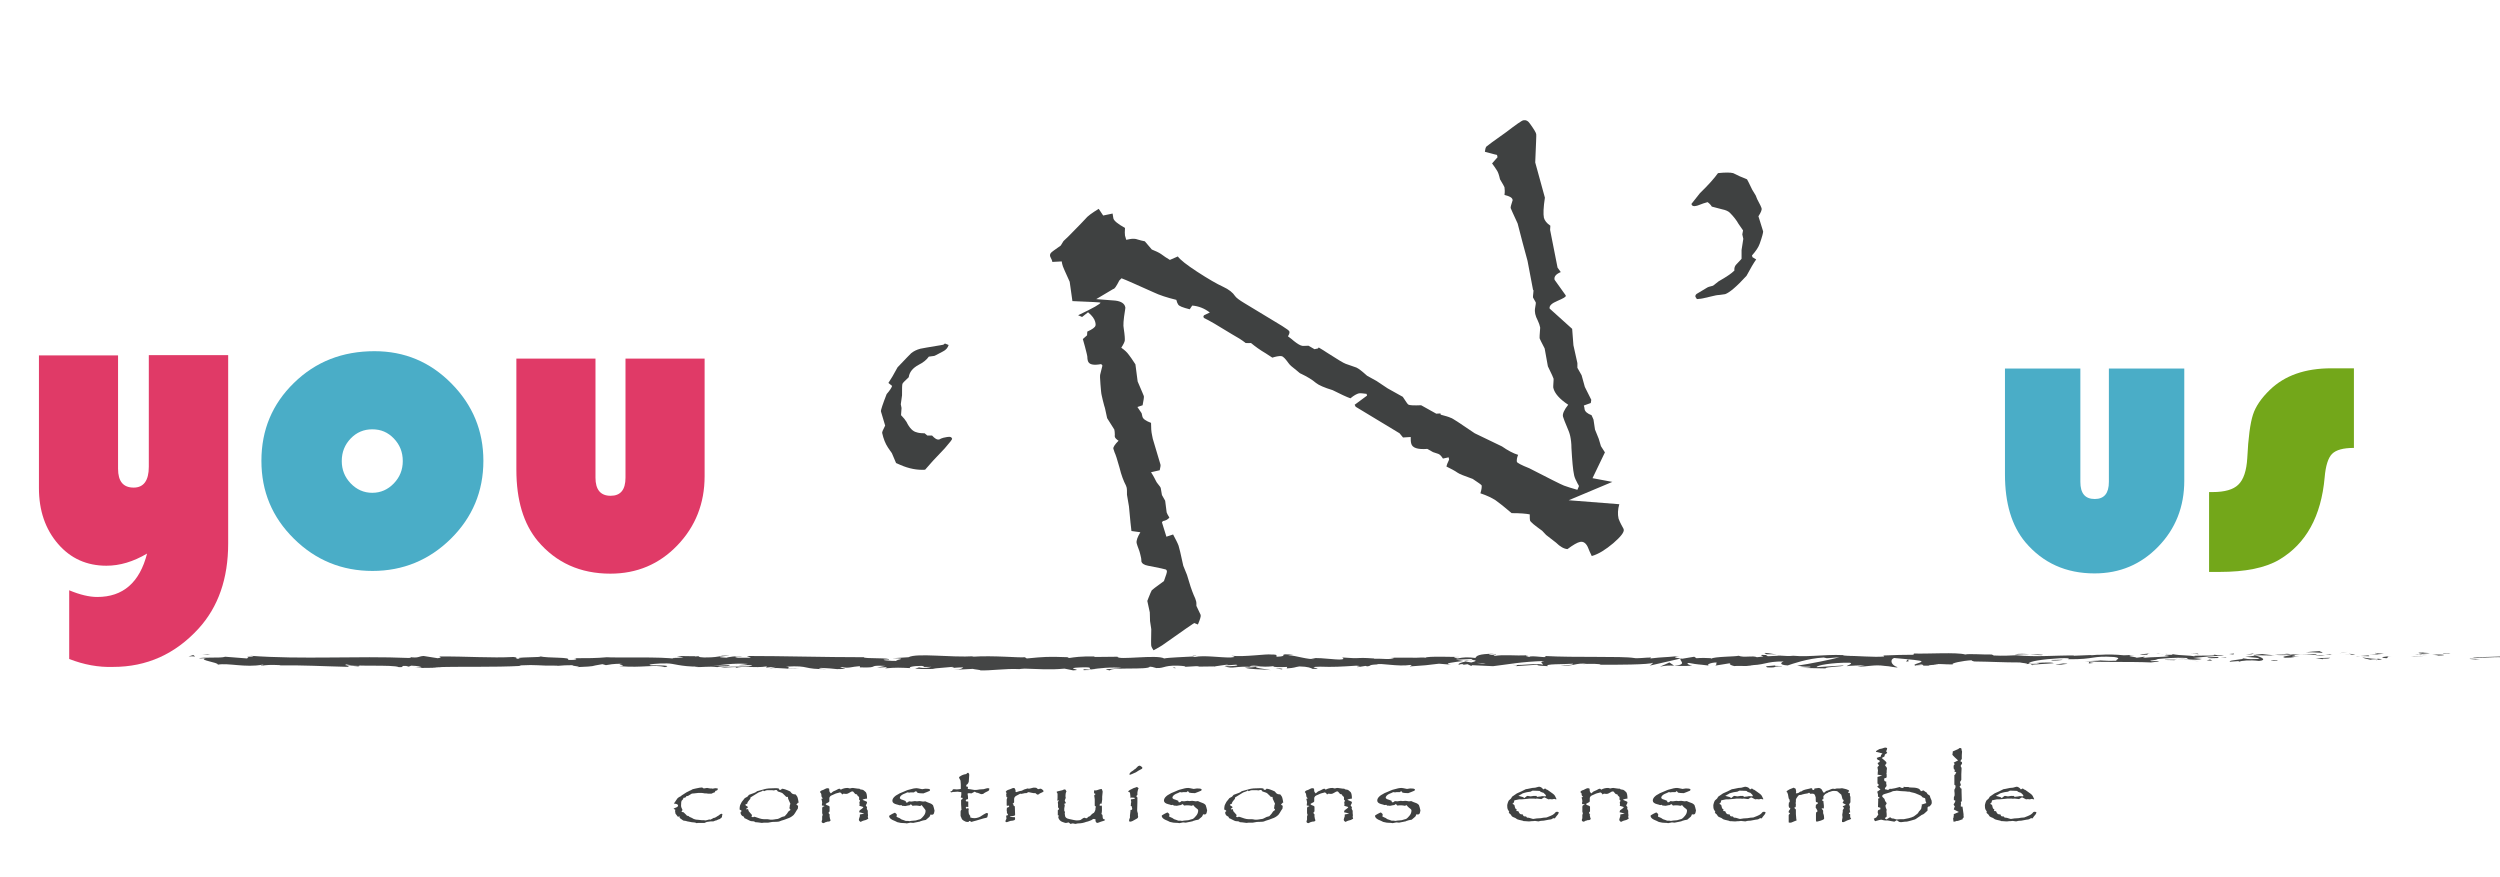 <?xml version="1.0" encoding="utf-8"?>
<!-- Generator: Adobe Illustrator 19.1.0, SVG Export Plug-In . SVG Version: 6.00 Build 0)  -->
<svg version="1.1" id="Calque_1" xmlns="http://www.w3.org/2000/svg" xmlns:xlink="http://www.w3.org/1999/xlink" x="0px" y="0px"
	 viewBox="0 0 1008 353.8" style="enable-background:new 0 0 1008 353.8;" xml:space="preserve">
<style type="text/css">
	.st0{fill:#E03A67;}
	.st1{fill:#4AADC7;}
	.st2{fill:#73A71A;}
	.st3{fill:#444545;}
	.st4{fill:#3F4141;}
</style>
<g>
	<path class="st0" d="M27.9,265.7V238c4.3,1.8,8.1,2.7,11.3,2.7c10.4,0,17.1-5.8,20.1-17.5c-5.6,3.3-11,4.9-16.4,4.9
		c-7.9,0-14.4-2.9-19.5-8.8c-5.1-5.9-7.7-13.4-7.7-22.5v-53.5h31.9v45.7c0,5.1,2.1,7.6,6.3,7.6c4,0,6.1-2.8,6.1-8.4v-45H92v75.9
		c0,14.2-4,25.6-11.9,34.3c-9.5,10.4-21,15.5-34.5,15.5C39.7,269.1,33.8,268,27.9,265.7z"/>
	<path class="st1" d="M151,141.6c12.1,0,22.4,4.3,31,13c8.6,8.7,12.9,19.1,12.9,31.2c0,12.3-4.4,22.8-13.1,31.4
		c-8.7,8.6-19.3,13-31.6,13c-12.3,0-22.9-4.3-31.7-13c-8.8-8.7-13.1-19.1-13.1-31.4c0-12.5,4.4-22.9,13.1-31.4
		C127.3,145.8,138.1,141.6,151,141.6z M150.1,173.1c-3.4,0-6.3,1.2-8.7,3.7c-2.4,2.5-3.6,5.5-3.6,9.1c0,3.5,1.2,6.5,3.6,9
		c2.4,2.5,5.3,3.8,8.7,3.8c3.4,0,6.3-1.3,8.7-3.8c2.4-2.5,3.6-5.5,3.6-9c0-3.6-1.2-6.6-3.6-9.1S153.6,173.1,150.1,173.1z"/>
	<path class="st0" d="M208.2,144.6h31.9v48c0,4.8,2,7.3,6.1,7.3c4,0,6-2.4,6-7.3v-48h31.9V192c0,11-3.7,20.3-11,27.9
		s-16.3,11.4-27,11.4c-12.1,0-21.9-4.4-29.3-13.2c-5.7-6.9-8.6-16.4-8.6-28.7V144.6z"/>
</g>
<g>
	<path class="st1" d="M808.4,148.6h30.4v45.7c0,4.6,1.9,6.9,5.8,6.9c3.8,0,5.7-2.3,5.7-6.9v-45.7h30.4v45.2
		c0,10.5-3.5,19.4-10.5,26.6c-7,7.2-15.5,10.8-25.7,10.8c-11.5,0-20.8-4.2-27.9-12.6c-5.5-6.6-8.2-15.7-8.2-27.3V148.6z"/>
	<path class="st2" d="M949.1,148.6v32c-4.3,0-7.2,0.8-8.8,2.4c-1.6,1.6-2.6,4.8-3,9.5c-1.4,15.7-7.5,26.7-18.2,33.1
		c-5.7,3.4-13.8,5-24.2,5h-4.2v-32.2h1.4c4.9,0,8.4-1,10.4-3c2.1-2,3.3-5.6,3.6-10.7c0.4-8.3,1.2-14.1,2.3-17.5
		c1.1-3.4,3.4-6.7,6.8-10c6-5.8,14.2-8.7,24.8-8.7H949.1z"/>
</g>
<g>
	<g>
		<g>
			<g>
				<g>
					<path class="st3" d="M1042.5,264c1.4,0,0.9-0.4,1.1-0.5C1041.3,263.6,1042.6,264.1,1042.5,264z"/>
					<polygon class="st3" points="1018.9,264.9 1019.4,264.8 1015.9,265.2 					"/>
					<path class="st3" d="M996.9,264.9c2.1,0.7,8-0.1,11.9,0.1l0.6,0.2l1.8-0.6C1006.4,264.7,1000.2,265.1,996.9,264.9z"/>
					<path class="st3" d="M985.1,263.4c0.7,0.3-2.5,0.2,2.7,0.1c-0.3,0-0.3,0-0.5-0.1C986.9,263.4,986.2,263.4,985.1,263.4z"/>
					<path class="st3" d="M987.4,263.4C989.7,263.4,985.9,263.2,987.4,263.4L987.4,263.4z"/>
					<path class="st3" d="M976.6,263.6l3.1-0.2c-0.6-0.2-3.4-0.2-2.4-0.3C974.2,263.1,974.9,263.3,976.6,263.6z"/>
					<path class="st3" d="M973.7,264.1l1.6-0.1C975.1,263.9,974.6,263.9,973.7,264.1z"/>
					<path class="st3" d="M978.7,263.8l-3.4,0.2c0.4,0.1,0.5,0.3,1.5-0.1C976.6,264.1,977.3,263.9,978.7,263.8z"/>
					<path class="st3" d="M980.6,263.9c1.7,0.2,3.9,0.3,0.9,0.5C987.3,264.3,986.4,263.8,980.6,263.9z"/>
					<path class="st3" d="M995.8,265.7l2.3,0.2l2-0.2C999,265.8,995.6,265.4,995.8,265.7z"/>
					<path class="st3" d="M957.6,263.2c-0.2,0.2,1,0.4,1.3,0.6l2.3-0.2C959.9,263.5,957.7,263.4,957.6,263.2z"/>
					<path class="st3" d="M958.8,263.8l-3.4,0.3C958.5,264.1,959,264,958.8,263.8z"/>
					<polygon class="st3" points="973.2,264.9 978.8,264.3 972.1,264.9 					"/>
					<polygon class="st3" points="944.7,263.2 946.6,262.8 943.2,263.4 					"/>
					<path class="st3" d="M936.1,263.2c1.4-0.3-1.9-0.5-0.4-0.7c-2.3,0.1-4.3,0.3-6.1,0.5C931.5,263,933.5,263,936.1,263.2z"/>
					<path class="st3" d="M926.6,263.4c0.9-0.1,1.9-0.2,3-0.3C928.6,263.2,927.6,263.3,926.6,263.4z"/>
					<path class="st3" d="M949.7,264c-0.3-0.1-0.8-0.3-2.7-0.4l1.3,0.4C948.8,264,949.2,264,949.7,264z"/>
					<path class="st3" d="M948.4,264L948.4,264c-1.5,0-2.5,0-2.9,0C945.9,263.9,946.7,264,948.4,264z"/>
					<path class="st3" d="M950,264c-0.1,0-0.2,0-0.3,0C949.8,264,949.9,264,950,264z"/>
					<path class="st3" d="M964.3,264.5c-2,0.2-6.1,0.5-2.1,0.9C963.6,265.1,961.3,264.8,964.3,264.5z"/>
					<path class="st3" d="M951.7,264.5l3.6,0.1c-0.1-0.1-0.7-0.3,0.3-0.4L951.7,264.5z"/>
					<polygon class="st3" points="949.9,264.6 951.7,264.5 950.4,264.5 					"/>
					<path class="st3" d="M932.7,263.8c-1.6,0.2-3.2,0.2-5.2,0.2c2.1,0.1,4.2,0.1,6.2,0.1C934,264,934.9,263.8,932.7,263.8z"/>
					<path class="st3" d="M940.3,263.9c-0.1,0-0.2,0-0.3,0C940.2,264,940.4,264,940.3,263.9z"/>
					<path class="st3" d="M908.7,264c0.1,0,0.2,0.1,0.3,0.1c0,0,0,0,0.1-0.1L908.7,264z"/>
					<path class="st3" d="M934.1,264.3c1.5,0.1,2.5,0,3.3-0.2c-1.2,0-2.4,0.1-3.7,0.1C933.6,264.2,933.6,264.3,934.1,264.3z"/>
					<path class="st3" d="M921.3,263.6c0.8,0.1,1.7,0.2,2.7,0.2C923.2,263.7,921.6,263.5,921.3,263.6z"/>
					<path class="st3" d="M939.5,263.8c0.1,0,0.1,0,0.2,0C939.2,263.7,939.3,263.8,939.5,263.8z"/>
					<path class="st3" d="M939.5,263.8c-0.8,0.1-1.4,0.2-2,0.3c0.9,0,1.8-0.1,2.6-0.1C939.8,263.9,939.6,263.9,939.5,263.8z"/>
					<path class="st3" d="M903,266.8c0.3-0.4,4.3-0.8,7.8-0.3c3.4-0.3,1.2-1.6-1.8-2.3c-0.1,0.2-0.1,0.3-3.7,0.6
						c1.2,0.2,7.9,0.5,4.9,0.9c-4.7,0.2-3.9-0.1-6.1-0.3c1.9,0.5-6,0.7-5,1.4l4.1-0.3C903.3,266.5,901.8,266.7,903,266.8z"/>
					<path class="st3" d="M915.7,264.2l1.5,0c-1.7-0.1-2.9-0.2-5.1-0.5c-2.4,0.2-2.9,0.3-3.1,0.5l7.2,0.1L915.7,264.2z"/>
					<path class="st3" d="M923.8,264.1c-1.1,0.4-4.6,0.6-2.5,1.1c4.3,0,3-0.4,5.6-0.5C919.9,264.8,928.8,264.4,923.8,264.1
						c1.4,0,2.6,0,3.8-0.1c-1.2-0.1-2.4-0.1-3.6-0.2c0.1,0,0.1,0,0.2,0l0,0c0,0,0,0,0,0c0.3,0.1,0.4,0.1,0.1,0.1c0,0-0.1,0-0.1,0
						C924,264,923.9,264.1,923.8,264.1c-2-0.1-0.3-0.1,0.3-0.2c0,0,0.1,0,0.1-0.1c0,0,0,0,0,0l-6.9,0.2
						C918.7,264.2,920.5,264.2,923.8,264.1z"/>
					<path class="st3" d="M958.5,266.3c-0.2,0-0.2-0.1-0.2-0.1C957.9,266.2,957.7,266.3,958.5,266.3z"/>
					<path class="st3" d="M955.7,266c0.5-0.1,0.9-0.2,2.6-0.2c1.4,0.1,0,0.2,0.1,0.3c1-0.1,3.5-0.3,0.4-0.5l-0.5,0.1
						c-2.8-0.1-6.4-0.7-5.9-0.7C953.1,265.4,953.8,265.6,955.7,266z"/>
					<path class="st3" d="M939.5,265.2l-5.8,0.2l2.9,0.4l-0.1-0.2C939.8,265.6,939.1,265.3,939.5,265.2z"/>
					<polygon class="st3" points="908,263.8 908.8,263.4 905.5,264 					"/>
					<polygon class="st3" points="900.5,263.9 900.8,263.5 898.8,263.7 					"/>
					<path class="st3" d="M477.5,268.8l-1.7,0.1C476.6,268.9,477.1,268.8,477.5,268.8z"/>
					<path class="st3" d="M489.8,268.8l0.3-0.2C489.5,268.7,489.3,268.8,489.8,268.8z"/>
					<path class="st3" d="M716.4,263.9c-2.5-0.4-5.2-0.9-4.9-0.5l0.8,0.4C714,263.8,715.3,263.8,716.4,263.9z"/>
					<path class="st3" d="M590.3,266.5c0.2,0,0.5,0.1,0.7,0.1c0.6-0.1,1.2-0.3,1.7-0.4C592,266.3,591.2,266.4,590.3,266.5z"/>
					<path class="st3" d="M588.6,268.3l-3.3-0.3C586.1,268.1,587.1,268.2,588.6,268.3z"/>
					<path class="st3" d="M410.5,269.3l-2,0.4C411.6,269.7,410.2,269.5,410.5,269.3z"/>
					<path class="st3" d="M823.7,264c-2.1-0.2-3.8-0.2-5.3-0.3C821,264,823.1,264.4,823.7,264z"/>
					<path class="st3" d="M482.3,264.2c-1,0.1-1.5,0.2-1.4,0.3C481.9,264.4,482.5,264.3,482.3,264.2z"/>
					<path class="st3" d="M812.3,263.8c0.4,0,0.7,0.1,1.1,0.1c1.6-0.1,3.1-0.1,5-0.1C816.5,263.6,814.4,263.5,812.3,263.8z"/>
					<path class="st3" d="M167.4,268.9c-0.2,0-0.4,0-0.6-0.1C166.8,268.9,167,268.9,167.4,268.9z"/>
					<path class="st3" d="M96.6,264.5c0.7,0,1.8,0,2.9,0C99,264.5,98.1,264.5,96.6,264.5z"/>
					<path class="st3" d="M870.4,263.7C871.9,263.7,870.6,263.6,870.4,263.7L870.4,263.7z"/>
					<path class="st3" d="M878.1,265.4c-0.3,0-0.6,0.1-0.6,0.2C877.6,265.5,877.8,265.5,878.1,265.4z"/>
					<path class="st3" d="M796.4,266.5c0,0-0.1,0-0.1,0C796.8,266.6,796.7,266.6,796.4,266.5z"/>
					<path class="st3" d="M872.8,263.9c-0.6-0.1-1.3-0.1-2-0.1C871,263.8,871.7,263.8,872.8,263.9z"/>
					<path class="st3" d="M872.4,263.7c0.5,0,1,0,1.4,0C874,263.7,873.8,263.6,872.4,263.7z"/>
					<path class="st3" d="M868.1,263.7c0.9,0,1.8,0,2.6,0c-0.3,0-0.4-0.1-0.4-0.1C869.9,263.7,869.2,263.7,868.1,263.7z"/>
					<path class="st3" d="M297.6,267.7c-0.1,0-0.2,0-0.3,0C295.7,267.9,296.4,267.8,297.6,267.7z"/>
					<path class="st3" d="M675,268.4c0.1,0,0.1,0,0.2,0C675.1,268.4,675,268.4,675,268.4L675,268.4z"/>
					<path class="st3" d="M669.3,268.8c2.4-0.5,3.8-0.5,5.7-0.4l-1.9-1.3L669.3,268.8z"/>
					<path class="st3" d="M448.1,268.9l4,0.4c-4.8,0.6-8.3,0.4-4.6,1c0.6-1.4,15.6-0.1,16.1-1.5l2.6,0.3c-0.8,0-0.9,0.1-1.6,0.1
						c5.1,0.7,3.8-1,10.4-0.8c2.3,0.1,3.9,0.3,2.3,0.5l5.1-0.3c1.5,0,1.1,0.3-0.4,0.2l7.8-0.1l-0.1,0c1.1-0.2,3.7-0.5,4.9-0.7
						c2,0.2-1,0.1-0.5,0.3l4.3-0.3c1.8,0.4-1.8,0.7-4.8,0.6c4.1,1.4,3.6-0.3,12.4,0.4l-4.1,0.2c2.6,0.8,5.8,0.5,10.5,1
						c-1.1-0.3-9.3-1.2-4.6-1.5c1.3,0.1,3.1,0.2,5.6-0.1c0,0.5,2.5,0.4,5.6,0.3l-0.2,0.6c3.4-0.2,3.1-0.5,5.1-0.8
						c3.7,0.1,4.5,0.6,5.4,1c6,0.1-4.1-0.8,3-0.9c5,0.2,8.5,0,14.5-0.4c3.5,0.2-0.6,0.4,0.6,0.6l3.1-0.5c0.8,0,0.5,0.2,0.4,0.2
						c2.6-0.2,0.2-0.6,4.3-0.8c1.1-0.7,8.4,1,13.5,0.2c1.3,0.2-0.6,0.4-0.2,0.6c7-0.5,6-0.4,11.7-1.1l4.9,0.4c-3.6-0.5,1-1,5-1.5
						c-1.3-0.2-2.4-0.4-3.1-0.5l6.4-0.3c0.8,0.1,0.1,0.3-0.9,0.6c0.4-0.1,0.8-0.1,1.2-0.2c2.3,0.2,1.1,0.6-0.5,1
						c-0.8-0.1-1.6-0.3-2.3-0.4c-1.6,0.4-3.1,0.8-2.7,1.2c0.4-0.1,1.2-0.1,2.1-0.2c-0.4,0.1-0.7,0.2-0.5,0.3
						c0.2,0.1,0.9-0.1,1.9-0.2l1.5,0.7l0.4-0.3l8.4,0.4c6-0.7,11.2-1.8,20.7-2.1c-2.4,0.5-0.5,0.9-0.6,1.5
						c-2.6-0.7-7.4,0.3-12.3,0.1c2.6,0.1,2,0.4,1.3,0.5l8.8-0.6c-0.2,0.5,1.9,0.4,4.2,0.6c-1.7-1,6.5-0.7,10.1-1
						c0.2,0.3-0.6,0.7-5,0.6c4.8,0.8,6.2-1.2,10.9-0.5c-1.1,0-1.6,0-2.1,0.1c2.5-0.3,8.6-0.1,7.1,0.2l-1.1,0
						c7.1,0.1,21.5,0,22.5-0.8c0.1,0.1-0.9,1-1.4,1.2l12.6-2.9c-1.1,0.7,3.2,2.5-2.7,2.9c1.7,0.1,3.8,0.2,7.3,0
						c-1.1-0.1-2.9-1.1-1.3-1.1c4.3,0.8,3,0.4,8.3,1.1c-1.7-0.2,0.2-1.3,2.9-1.3c-0.4,0.2,0.2,1.1-0.8,1.3l6.8-1.1
						c-1.7,0.2-0.3,1,1.2,1.3c-0.7-0.2,5.8,0,7.6-0.1l-2.9-0.3c7.6,0.2,7.5-1.6,15.1-1.5c-0.9,0.2-2.3,1.4,1.6,1.6
						c1.8-0.6,7.8-2.8,14.5-3.2l1.3,0.3l5.1-0.4c-3.2,0.9-12.2,2.7-17.1,3.4c2.9,0.3,0.8,0.4,5.1,0.4c1.5,0.3-2.3,0.5-3.6,0.5
						l10,0.2c-0.4-0.7,7.6-0.7,7.2-1.2l-10.8,0.7c-0.4-0.7,6.3-1.9,13.3-1.8c1.8,0.3-1.3,1.2-1.2,1.4c0.9-0.2,6.7-0.4,7.3-0.3
						l-3,0.4c3.9,0.3,6.4-0.9,11.1-0.2c1.6,0,4.9,0.9,5.1,0.5c-2.7-0.8-3.2-3.1-1.4-3.7c0.6,0.1,8.6,0.7,10.4,1.1
						c2.7,0.6-4,1.4-1.7,2c0.1-0.2,1.6-0.4,2.2-0.5c1.7,0.2-0.7,0.6,3,0.5c0.6-0.7,7.6,0.1,1.8-0.6c3.6-0.2,3.9,0.1,8.1,0.1
						c-1.4-0.4,3.8-1.5,7.5-1.7c-0.2,0.2,0.6,0.4,1,0.5c7.5,0.1,11.5,0.4,18.4,0.4c0.6,0.2,4,0.4,2.6,0.7c1-0.1,1.9-0.4,4.1-0.4
						c4.2,0.6-4.8,0.1-1.6,0.8c0.3-0.4,5.5-0.5,8.6-0.8c-0.9-0.6-7.1-0.1-10.1,0.1c0-0.8,5.3-1.7,12.6-2.1c5.8-0.2,2.5,0.5,3.5,0.4
						c10.8,0.1,9.2-1.5,18.3-0.9c3.6,0.5,0.2,1.1,1,1.5c-4.7,0.2-7.2-0.3-10.4-0.3l3.9,0.3c-1.5,0.2-4.6,0.3-6.3,0.2
						c3,0.5,18.3,0.1,26.7,0.5c1.5-0.2,4.1-0.4,2.8-0.6l-2.6,0.1c-2.4-0.4,5-0.6,1.6-0.8c3.6-0.3,7.5-0.8,12.5-0.5l0.9,0.6
						c-0.1-0.2-3.3-0.4-4.7-0.2c2.1-0.3,7.7,0.8,10,0l-3.5-0.4c3.6-0.3,8-1,12.4-0.8c-2-0.6-1,0.1-4.2-0.6c2.7,0.9-11.3,0-7,0.9
						c-3.2-0.8-5.6-0.3-9.8-1.1c0.1,0.2,1.5,0.4-2.2,0.3c-0.2,0.1-0.6,0.1-0.8,0.2c-0.1,0-0.2,0-0.3,0c0.1,0,0.1,0,0.2,0
						c-0.2,0-0.2,0,0.1,0c0.9,0.1,1.6,0.2,1.9,0.3c-1.8,0.5-7.8,0.4-9.8,0.7c-2.2-0.1,0.9-0.2-0.3-0.4l-3,0.4
						c-0.3-0.4-5.9-0.7-0.7-1l-4.7,0c-2.8-0.3-6.5-0.4-8.9-0.2c-2.2-0.1-5.6,0.5-3.7,0.1l-7.3,0.3l-0.1-0.1
						c-7.2-0.1-14.9,0.7-23.2-0.1c-2.4,0.1-5,0.3-9,0.1l-0.8-0.4c-3.1,0.1-9.4-0.4-10.7,0c-3.4-1-15.2-0.2-20.7-0.4l-0.2,0.5
						c-3.8,0-7.4,0.1-12.1,0.3l0.3,0.4c-4.1,0.4-10.4-0.3-16.8-0.3c0.4-0.2,2.1-0.1,3.2,0c-7.7-1-16.2,0.7-23.1,0
						c-1.7,0.2-3,0.1-4.2,0c0.2,0,0.3,0,0.4,0c-0.2,0-0.4,0-0.7,0c-0.8-0.1-1.6-0.2-2.4-0.2c0.7,0.1,1.4,0.2,2,0.2
						c-1.3,0-3.4,0.1-5.3,0.2l-0.8-0.5c-0.2,0-0.3,0-0.5,0c-1.9-0.2-1.6,0.2-0.5,0.6c-1,0.1-1.9,0.2-2.6,0.3
						c-1.6-0.8-5.2,0.3-7.4-0.6c-1.3,0.4-10,0.3-11,1.2c-0.1-0.1-0.7-0.2,0.4-0.2c-2.2-0.1-4.4-0.2-6.4,0l-0.9-0.6l-4.8,0.8
						c-2.9-0.4-4.2-0.6-1.2-1.1c-7,0.7-5.7,0.3-11.7,1l0.3-0.4c-2.1,0-5.6,0.5-6.9,0.2c-4.8-0.8-23.7-0.1-36-0.8
						c2.4,1.2-5.7-0.5-6.2,0.4c-0.7-0.3-2.4-0.4-0.4-0.7c-6.3,0.3-9.4-0.4-13.8,0.3c-0.7-0.3,1.3-0.4,0.7-0.6
						c-0.5,0.1-2,0.2-2.6,0.1c-0.6-0.2,0.9-0.2,1.9-0.4c-6.4,0-7.1,0.9-7.5,1.7c-3.2-0.4-4.9-0.3-7.2,0.2c-1.1-0.3-3-0.5,1-0.6
						c-2.2,0-13.7-0.4-13.9,0.3c-0.7-0.2-3.1,0-3.7,0c-5,0-5.5-0.1-10.4,0l1.4,0.1c-1.9,0.8-4.1,0.2-8.1,0.3l0.1-0.1
						c-9.1-0.6-3.9,0.3-12.9-0.4l0.5,0.5c-0.8,1-8-0.6-13.2-0.2l1.9,0.3c-2.9,0.4-8-1.4-10.8-1.5c-0.6-0.1,1-0.1,1.9-0.2
						c-7.5-0.6-1,0.6-6.6,0.8c-1-0.3,1.3-0.9-2.4-0.9c-1.9-0.3-10.9,1.1-16,0.5c1.1,0.3,2.3,0.5-0.3,0.7c-4,0.1-10.8-1-14.4-0.2
						c-0.5-0.1-0.7-0.1-0.7-0.2c-3,0.2-9.9,0.4-11.7,0.8c-2.8-1.7-18.9,0.8-18.8-0.7l-9.4,0.1l0.2-0.2c-6-0.1-8.1,0.3-10.2,0.6
						c-1.4-0.1-0.4-0.2-0.3-0.3c-8.7-0.3-9.6-0.2-16.9,0.5l-0.8-0.5c-2,0.3-12.6-0.8-21.2-0.2c0.1-0.1,0.3-0.2,0.9-0.2
						c-9.6,0.6-23.1-1.4-26.6,0.4l-6.4,0.4c8.2,0.1-1.2,0.8,2.2,1.1c-3.2,0.1-8.4-0.5-4.4-0.6l0.6,0.1c1.5-0.9-10.2-0.3-10-1
						c-16.2,0-32-0.5-47.2-0.5l1.7,0.7l-5.3,0c-1.4-0.2-1.9-0.6,1.9-0.5c-2-0.4-6.3,0.3-6.4,0.5c-7.4-0.3,2.9-0.9,0.6-0.9l-3.1,0.1
						l0.7,0.1c-2.5,0.3-2.7,0.6-7.3,0.6c-2.9-0.1-1.5-0.5-2.6-0.5c0-0.1-0.4-0.1-1.7,0l-6.7-0.1l2.7,0.6c-3,0.3-6.3,0-3.2,0.6
						c-4.5-1-24.9-0.4-27.7-0.7c-4.1,0.4-8.2,0.4-13.3,0.4c1.3,0.1,2,0.8-2.4,0.7c1.6-1.3-8-0.6-11.5-1.5c3.2,0.6-12.4,0.2-7.5,1.1
						c-3.6-0.1-0.2-0.5-3-0.8c-8.7,0.5-19.1-0.3-29.8-0.2c-0.2,0.2,1.6,0.4-0.7,0.7l-5.7-0.9c-2.1,0.1-1.9,1-5.8,0.4
						c0.5,0.1,1.4,0.4-0.1,0.4c-21-0.9-42.9,0.7-64.2-0.9c2.9,0.3,1,0.4-1.2,0.4c1.4,0.1,0,0.4,0.2,0.7l-8.9-0.7
						c-1.6,0.7-9.6,0-10.5,0.7l2.8-0.1c-3.8,0.7,5.3,1.7,4.7,2.6c4.2-0.8,11.1,1.3,18,0c1.5,0.2-1.3,0.3-0.5,0.5
						c1.8-0.4,3.9-0.5,7.8-0.3l-0.4,0.1c11-0.1,15.7,0.3,28.1,0.6l-0.9-0.5c2.7,0.1,3.2,0.2,4.5,0.3c3.1-0.7-7.5,0-4.7-0.8
						c3.5,1,18.7,0,21.1,1.1c4.1,0-1.2-0.5,2.9-0.5l1.1,0.3l1-0.4c2.7,0.1,4,0.4,4.1,0.7c-0.7,0-1.8,0.1-2.5,0.1
						c3.5,0.3,9.8-0.1,11,0l-3.9-0.2c11.2-0.3,24.8,0.1,35.6-0.5l-0.8-0.2c8.2-0.4,6.6,0.2,15.6,0.1l-0.3,0.1
						c1.8-0.2,4.2-0.3,6.7-0.3c-2.3,0.3,4.3,0.5,1.3,0.8c8.9-0.4,4.4-0.3,10.3-1.2l1.4,0.4c2-0.3,2.2-0.5,6.7-0.6
						c-3.7,0.3,2.9,0.6-1.3,1c9.5,0.8,14.1-0.8,18.4,0.4c4.4-1-8.2-0.6-5.8-0.8c-2-0.3,3.6-0.8,6.6-0.7c3,0,5.1,1.3,12.8,1.3
						c-0.8,0-0.8,0.1-1.6,0.1c2.8,0.3,5.6-0.4,9.1,0.1c2-0.6,4.5,0,5.1-0.8l-7,0.2c4-0.2,7.7-1.1,14.2-0.7c-0.5,0.2-2.4,0.4-3.8,0.5
						c1.9,0.2,3.7-0.2,5.6,0.1c-0.6,0.8-8.5,0.2-12.7,0.8c2,0.3,8-0.6,5.9,0.3c3.1-1.1,7.5,0.1,12.7-0.7l-0.3,0.5
						c0.8-0.1,2.5-0.3,4-0.3l-2.7,0.6c4.2-0.5,8,0.5,12.1,0.2c-8.4,0-1.9-0.6-5.4-0.9c10.3-0.6,5.9,1.2,17.5,1
						c-1.6,0.1-5.9-0.3-3.4-0.5c2.2,0.1,5.1,0.3,6.5,0.5c7.7-0.1-1.2-0.5,2.1-0.8c2.6,0.6,3.8-0.2,7.1-0.4l0,0.5
						c8.7,0.3,2.3-1,10.2-0.6l-3.3,0.7l4.1-0.2l-0.8,0.5c4.5-0.4,5.9-0.3,10.2-0.1c-1-0.3,0.6-0.9,4.4-0.9c2.6,0.3-1.5,0.5,4,0.4
						c-1.2,0.3-2.6,0.7-5,0.2c-0.2,0.2-1.2,0.3-1.5,0.5c2.8,0.3,7.1,0.1,9.1,0.1c-0.8,0-1.7,0-2.1-0.1l8-0.7
						c1.3,0.2,0.3,0.3-0.7,0.5c1.6-0.1,2.7-0.3,5.1-0.3c-0.6,0.4-0.5,0.8-3.8,1l7.6-0.4c0.5,0.2,3.9,0.5,2.9,0.6
						c4.2,0.2,10.3-0.8,15.9-0.5c0.3-0.1,0.9-0.1,2.1-0.2c5.2,0.1,9.9,0.6,16.1,0l3.5,0.7c4.9-0.2-4.8-0.9,3.3-1.2
						c5.7-0.2,2.1,0.6,4.1,0.8c2.8-0.4,7.8-1.1,13.1-0.5C451.1,269,449.7,268.9,448.1,268.9z M508,268.6c-1.2,0.1-3.5,0.4-4.3,0.1
						C505,268.2,506.1,268.4,508,268.6z M599.1,267.4c-0.9,0.2-2.2,0.1-3.7-0.1C596.5,267.3,597.8,267.3,599.1,267.4z M852.9,264.1
						c0,0-0.1,0-0.1,0C850.2,263.9,851.1,264,852.9,264.1z M858.3,264.3c0.5-0.1,0.5-0.1,0.3-0.2c-0.4,0.1-1.6,0.1-3,0.1
						C856,264.3,856.7,264.4,858.3,264.3z M280.7,264.5l1,0.1C279.3,264.8,280,264.6,280.7,264.5z"/>
					<path class="st3" d="M588.8,268.1c-0.3-0.1-0.4-0.2-0.5-0.3C587.9,267.9,587.9,268,588.8,268.1z"/>
					<path class="st3" d="M410.8,269.2c-0.1,0-0.1,0-0.2,0c-0.1,0-0.2,0.1-0.2,0.1L410.8,269.2z"/>
					<path class="st3" d="M775,268.4c-1.1-0.1-1.7-0.2-2.1-0.2C772.8,268.3,773.3,268.4,775,268.4z"/>
					<path class="st3" d="M886.8,263.5l-3.4,0.1c1.7,0,2.3,0.1,3.1,0.2C886.4,263.6,885.7,263.5,886.8,263.5z"/>
					<path class="st3" d="M916.7,266.5c0.5-0.1,1.1,0,1.6-0.1l-0.1-0.2C916,266.2,914.5,266.4,916.7,266.5z"/>
					<path class="st3" d="M890,265.1c0.3,0.4,2.4,0.3,4.8,0.2c-0.1,0-0.3,0-0.4,0C895.1,264.7,892.6,264.9,890,265.1z"/>
					<path class="st3" d="M895.4,265.3c0.7,0,1.5,0,2.2,0C897.9,265,896.7,265.2,895.4,265.3z"/>
					<path class="st3" d="M865.1,264c1.1,0.1,0.7-0.5,1.4-0.4C867.8,263.2,858.9,264.3,865.1,264z"/>
					<polygon class="st3" points="892,266.4 891.1,265.9 889.7,266.3 					"/>
					<path class="st3" d="M872.9,266.1l3.9,0.1c-0.1-0.1,0.4-0.1,1-0.2C875.4,266,872.8,265.9,872.9,266.1z"/>
					<path class="st3" d="M877.8,266c1.2,0,2.4,0,3.1-0.1C880.2,265.9,878.8,266,877.8,266z"/>
					<polygon class="st3" points="886.7,266.6 885.5,266.5 882.8,266.4 					"/>
					<path class="st3" d="M831.4,266l-4.2,0.1c-0.4,0.2,0.7,0.3,2.3,0.2C830.5,266.2,832.1,266.1,831.4,266z"/>
					<path class="st3" d="M844.2,267.3c-1.1-0.1-1.2-0.2-1.9-0.4l-0.1,0.6L844.2,267.3z"/>
					<path class="st3" d="M831.9,267.5c-0.4,0.2-6.1,0.5-0.8,0.5C831.6,267.8,835.8,267.6,831.9,267.5z"/>
					<polygon class="st3" points="768.5,266.7 769.5,266.7 769.4,265.7 					"/>
					<path class="st3" d="M712.6,269.1c5,0.2,1.2-0.6,5.7-0.3c1.2-0.2-3.7-0.2-2.5-0.5C712.8,268.6,711.2,268.5,712.6,269.1z"/>
					<path class="st3" d="M715.8,268.3c0.5,0,1-0.1,1.5-0.2C716.5,268.2,716,268.3,715.8,268.3z"/>
					<polygon class="st3" points="84.8,264 81.6,263.8 83.7,264.1 					"/>
					<path class="st3" d="M78.7,264.7l-0.8-0.6l-1.9,0.6C76.7,264.6,78.1,264.6,78.7,264.7z"/>
					<path class="st3" d="M516.9,269.9l0.2-0.2c-0.5-0.2-1.2-0.2-2.8-0.2L516.9,269.9z"/>
					<polygon class="st3" points="473.5,269.4 474.2,269.4 472.8,268.9 					"/>
					<path class="st3" d="M436.9,270.2c1.5,0,3.2-0.1,4.7-0.1C438.4,270.2,436.5,269.4,436.9,270.2z"/>
				</g>
			</g>
		</g>
	</g>
</g>
<g>
	<g>
		<path class="st4" d="M359.7,155.6l-1.5-1.2c0.9-1.3,2.2-3.5,3.7-6.3c3.2-3.4,5.1-5.3,5.5-5.7c1-0.8,2.2-1.4,3.7-1.8
			c0.3-0.1,3.3-0.6,9.2-1.6c0.1,0,0.3-0.2,0.7-0.5l1.5,0.6c-0.4,1.2-1.1,2-2.3,2.6c-0.6,0.3-1.1,0.6-1.7,0.9
			c-0.9,0.5-1.5,0.8-1.8,0.9c-0.6,0.1-1.3,0.2-2.2,0.3c-0.9,1.3-2.3,2.4-4.1,3.3c-2.4,1.3-3.7,2.9-4,5c-1.5,1.4-2.4,2.3-2.5,2.6
			c-0.2,0.3-0.2,1.9-0.2,4.7l-0.5,3.6l0.3,1.5l-0.2,2.9c1,1,1.7,1.9,2.2,2.7c1.2,2.5,2.6,3.9,4.1,4.2c0.5,0.2,1.5,0.4,3.2,0.4
			l1.1,0.9l1.9,0c1.1,1.2,2,1.8,2.9,1.6l0.8-0.4c0.4-0.2,1.2-0.4,2.4-0.6l0.1,0c1.1-0.2,1.7,0,1.9,0.7c0.1,0.2-0.9,1.5-3,3.9
			c-3.7,3.8-6.3,6.7-7.9,8.6c-3.1,0.2-6.5-0.4-10.1-2c-1.1-0.5-1.6-0.7-1.6-0.7c0,0-0.6-1.4-1.7-4c-0.4-0.5-0.9-1.3-1.6-2.3
			c-1-1.5-1.8-3.5-2.3-5.8c-0.1-0.3,0.3-1.3,1.2-3l-1.7-5.7c-0.1-0.5,0.7-2.9,2.3-7C358.8,157.4,359.5,156.3,359.7,155.6z"/>
		<path class="st4" d="M443,84.2l1.8,2.7l3.8-0.8c0.1,0.7,0.2,1.4,0.3,1.9c0.2,1,1.8,2.3,4.7,3.9c-0.1,1.4-0.1,2.5,0,3.1
			c0.1,0.4,0.3,1,0.5,1.7c0.6-0.1,1.1-0.2,1.5-0.3c1.1-0.2,2.2-0.2,3.2,0.2c0.9,0.3,1.9,0.5,2.8,0.7l2.8,3.3
			c1.5,0.6,2.8,1.2,3.7,1.8c1.2,0.9,2.4,1.7,3.6,2.4l3.2-1.4c1,1.4,3.6,3.4,7.7,6.1c4.6,3,8.1,5,10.5,6.1c2.4,1.1,4,2.4,4.9,3.8
			c0.5,0.7,1.7,1.6,3.7,2.8l15.2,9.2c1.9,1.2,2.9,1.9,3,2.3c0.1,0.5-0.1,1.1-0.6,1.9c1.2,0.9,2,1.5,2.4,1.9c1.5,1.2,2.6,1.8,3.2,1.9
			c0.1,0.1,1,0.1,2.7,0l2.4,1.4l1.4-0.3l0.3-0.4c1.6,1,2.7,1.6,3.2,2c4.2,2.7,6.8,4.3,7.7,4.6l4.3,1.5c0.9,0.4,2.3,1.5,4.3,3.3
			l3.8,2.1l4.5,3l6.1,3.4c1.3,2,2,3,2.2,3.1c0.7,0.4,2.4,0.4,5.2,0.3l6.1,3.4l1.7-0.1l0.1,0.5c1.9,0.5,3.3,0.9,4.1,1.3
			c0.4,0,3.6,2.1,9.6,6.2l11,5.3c2.3,1.6,4.5,2.8,6.5,3.4c-0.5,1.2-0.6,2.1-0.5,2.8c0.1,0.4,1.7,1.3,5,2.6c8,4.1,12.7,6.5,14,7
			c1.4,0.5,3.2,1.1,5.4,1.7l0.6-1.4l0-0.2c0-0.1-0.2-0.4-0.5-0.9c-0.7-1.3-1.2-2.4-1.4-3.3c-0.5-2.2-0.8-5.9-1.1-11.1
			c0-1.8-0.2-3.4-0.5-4.8c-0.1-0.5-0.3-1.1-0.5-1.7c-1.6-3.8-2.4-5.9-2.4-6.1c-0.3-1.1,0.5-2.8,2.1-4.8c-3.5-2.3-5.5-4.6-6-6.8
			c-0.1-0.2,0-1.3,0.1-3.1c0-0.2,0-0.4,0-0.6s-0.8-1.9-2.3-5l-1.3-7.2c-1.2-2.3-1.9-3.7-2-4c-0.1-0.3,0-1.8,0.2-4.4
			c0-0.1-0.1-0.2-0.1-0.4c-0.1-0.6-0.4-1.4-0.9-2.5c-0.5-0.9-0.8-1.8-1-2.6c-0.1-0.7-0.2-1.4-0.1-2.1c0.3-1.6,0.4-2.5,0.3-2.6
			l-0.9-1.6c-0.1-0.2-0.2-0.3-0.2-0.4s0-0.3,0-0.5c0.1-1.4,0.2-2.1,0.2-2.1c0-0.1,0-0.1,0-0.2c-0.1-0.2-0.2-0.3-0.2-0.3l-2.2-11.6
			l-2-7.4l-2-7.7c-1.8-4-2.8-6-2.8-6.2c-0.1-0.3,0.2-1.4,0.8-3.2c0-0.1,0-0.2-0.1-0.3c-0.1-0.7-1.2-1.3-3.2-1.8
			c0.2-1.3,0.1-2.3,0-3.1c-0.1-0.2-0.6-1.3-1.8-3.2c-0.4-1.8-0.8-2.9-1.2-3.5c-0.7-1.1-1.3-2-2-2.9l2.2-2.5l-0.2-0.9l-4.9-1.3
			c0.1-1,0.3-1.7,0.6-2.1c0.3-0.3,3-2.3,8.1-5.9c3.9-3,6.2-4.6,6.8-4.7c1-0.2,1.9,0.2,2.7,1.4c1.5,2.1,2.4,3.5,2.5,4.2
			c0.1,0.2-0.1,4-0.4,11.4l3.9,14.2c-0.6,3.9-0.7,6.6-0.4,8.1c0.3,1.1,1.1,2.2,2.6,3.2l-0.1,1.7l3,15.2l1.3,1.8
			c-1.9,0.8-2.8,1.8-2.5,3.1l4.5,6.3l0,0.2c0.1,0.4-1,1-3.3,2c-2.4,1-3.4,2-3.2,3.1l9.1,8.2l0,0.1l0.5,6.5l1.6,7.2l0,0.1l0,1.8
			l1.7,3l1.3,4.7l2.6,5.2c0,0.1-0.1,0.6-0.2,1.3l-2.8,1c0.2,0.7,0.3,1.2,0.3,1.5c0.2,1,1.2,1.8,2.8,2.4c0.5,1,0.7,1.6,0.8,1.8l0.6,4
			l1.5,3.7l0.9,3l1.6,2.5l-5,10.4l8,1.5l-17.6,7.4l20.4,1.6c-0.6,2.1-0.7,4-0.3,5.8c0.1,0.4,0.7,1.8,2,4.1c0,0.1,0,0.2,0.1,0.3
			c0.2,1.1-1.2,2.9-4.2,5.5c-3.1,2.6-5.9,4.4-8.7,5.2c-0.7-1.4-1.1-2.4-1.3-2.9c-0.8-2.2-2-3.1-3.4-2.8c-1.1,0.2-2.8,1.2-5.1,2.9
			c-1.4-0.1-3-1-4.6-2.6l-4-3.1l-1.6-1.7c-3.1-2.2-4.8-3.6-4.9-4.2c-0.1-0.4-0.1-1.2-0.1-2.4c-1.5-0.3-3.9-0.5-7.3-0.5
			c-2.9-2.5-5.1-4.2-6.5-5.2c-1.4-0.9-3.4-1.9-6.1-2.8c0.5-1.6,0.6-2.6,0.5-3.2c-0.1-0.2-1.3-1.1-3.6-2.6c-3.4-1.2-5.4-2-6.1-2.5
			c-1.1-0.8-2.7-1.6-4.5-2.5c0.1-0.5,0.4-1.4,1-2.6c0.1-0.1,0.1-0.3,0-0.6c0-0.2-0.1-0.4-0.1-0.5l-2.3,0.5c-0.7-1.1-1.3-1.7-1.9-1.9
			c-0.7-0.2-1.4-0.5-2.1-0.7l-2.3-1.3c-3.9,0.3-6.1-0.4-6.5-2.2c-0.2-0.7-0.2-1.6-0.2-2.6l-3.1,0.2l-1.4-1.7L546.6,164l-0.4-0.8
			l5-3.7l-0.2-0.7c-1.5-0.2-2.5-0.3-3.1-0.2c-0.8,0.2-2,0.8-3.4,2c-1.5-0.5-4-1.7-7.2-3.3c-3.3-1-5.6-2-6.7-2.9
			c-1.5-1.3-3.5-2.5-6-3.7c-0.2,0-0.9-0.5-2-1.5c-1.6-1.2-2.6-2.1-3-2.7c-1.3-1.8-2.2-2.8-2.9-2.9c-0.5-0.1-1.2,0-1.8,0.1
			c-0.6,0.1-1.2,0.3-1.9,0.5c-0.9-0.6-1.8-1.2-2.6-1.7c-2.4-1.4-4.3-2.8-6-4.2c-1.7,0.1-2.5,0-2.4-0.2c-1.3-1-3-2.1-5.2-3.3
			c-5.8-3.6-9.6-5.8-11.4-6.6l-0.2-0.7l0.3-0.4l2.3-1.1c-2.2-1.7-4.6-2.6-7.1-2.8l-1,1.5c-2.8-0.7-4.4-1.3-4.7-2
			c-0.2-0.3-0.5-0.9-0.7-1.8c-3.7-0.9-6.8-1.9-9.3-3.1c-6.7-3-10.9-4.9-12.8-5.6l-0.9,0.9c-1.2,2.4-2,3.5-2.4,3.4l-6.9,4.1l7.7,0.6
			c2.4,0.3,3.7,1.2,4,2.6c0.1,0.2,0,0.7-0.1,1.4c-0.6,3.6-0.8,6.1-0.5,7.3c0.4,2.6,0.5,4.3,0.4,4.9c-0.1,0.5-0.5,1.4-1.4,2.8
			c1.3,0.9,2.3,1.8,3,2.8c0.5,0.6,1.4,1.9,2.7,3.9l0.9,6.9c1.7,3.9,2.5,5.9,2.5,5.9c0.1,0.4-0.1,1.7-0.5,3.7l-2.1,0.7l1.7,2.5
			l0.3,1.3c0.2,1,1.4,1.8,3.5,2.6c0,2,0.1,3.6,0.4,4.9c0.1,0.5,0.2,1,0.3,1.5c2,6.7,3,10.1,3.1,10.4c0.1,0.3,0,1.1-0.3,2.3l-3.5,0.8
			c0.7,1.1,1.1,1.8,1.3,2.2c0.6,1.2,1,2,1.3,2.3c0.9,1.1,1.3,1.7,1.3,1.8l0.5,2.9l1.3,2.3l0.6,4.7c0.1,0.4,0.5,1.1,1.1,2.1
			c-0.6,0.7-1.4,1.2-2.6,1.4l-0.4,0.5l1.8,5.8l2.7-0.9c1,1.9,1.8,3.4,2.2,4.5c0.2,0.6,0.9,3.3,1.9,8.1l1.5,3.7
			c1,3.5,1.9,6.2,2.7,8.1c0.5,1,0.8,1.8,1,2.6c0.1,0.2,0.1,0.8,0.1,1.8l1.7,3.6c0.2,0.5-0.2,1.8-1.1,3.9c-0.9-0.4-1.4-0.6-1.5-0.6
			c-0.1,0-4.4,3-12.9,9c-0.8,0.5-1.9,1.2-3.5,2c-0.5-0.8-0.8-1.3-0.9-1.7c-0.1-0.4-0.1-2.6,0-6.8l-0.5-3.3l-0.1-3.5l-1-4.6l0.5-1.3
			c0.6-1.6,1.1-2.6,1.3-3c0-0.1,1.6-1.3,4.9-3.7c0.9-2.4,1.3-3.7,1.2-4.1c-0.1-0.2-0.2-0.5-0.5-0.6c-0.1-0.1-2.5-0.6-7.1-1.5
			c-1.6-0.3-2.5-0.9-2.7-1.8l0-0.4c0-0.4-0.1-1.1-0.3-1.8c-0.2-0.7-0.3-1.4-0.5-1.9c-0.7-1.8-1-2.8-1.1-3.2c-0.2-1,0.3-2.4,1.5-4.4
			l-3.6-0.5c-0.2-1.3-0.5-4.6-1-9.9l-0.8-4.7c0-1.5,0-2.5-0.1-2.8c0-0.1-0.1-0.4-0.3-0.9c-1-1.9-1.9-4.3-2.6-7.2
			c-0.9-3.3-1.6-5.4-2-6.2c-0.2-0.7-0.4-1.2-0.5-1.5c-0.1-0.6,0.6-1.7,2.1-3.2c-0.9-0.6-1.4-1.1-1.5-1.6c0-0.2-0.1-0.4,0-0.8
			c0-0.9-0.1-1.6-0.2-2.1l-2.9-4.6l-0.8-3.7c0-0.2-0.2-0.7-0.4-1.4c-0.4-1.6-0.8-3-1-4.1c-0.2-0.7-0.3-2.2-0.5-4.5
			c-0.2-2.3-0.2-3.6-0.1-3.9l0.9-3.6c0-0.1-0.2-0.2-0.5-0.6c-3.2,0.6-5,0.2-5.4-1.4c-0.1-0.4-0.2-0.9-0.2-1.7
			c-0.1-0.5-0.2-1.1-0.4-1.8c-0.3-1.1-0.7-2.9-1.4-5.2l1.7-1.5l0.1-1.5c2-0.9,3.1-1.7,3.3-2.4c0.1-0.3,0.1-0.8-0.1-1.5
			c-0.3-1.2-1.2-2.5-2.9-3.9l-2.4,1.9l-1.6-0.7c6.1-2.9,9.1-4.6,9-5.1c0-0.1-3.8-0.3-11.3-0.6l-1.1-7.8c-1.8-4-2.9-6.3-3-7.1
			c-0.1-0.2-0.1-0.6-0.2-1.1l-3.8,0.2c-0.1-0.7-0.4-1.2-0.6-1.6c-0.1-0.2-0.2-0.5-0.3-0.7c-0.1-0.5,0-1,0.4-1.4
			c0-0.1,1.3-1.1,3.9-2.9l1.1-1.8l2.1-2c4.2-4.3,6.4-6.5,6.6-6.8C438.5,87.1,440.4,85.8,443,84.2z"/>
		<path class="st4" d="M699.3,109.1c-0.1-1.1,0.2-1.9,0.8-2.5c1.4-1.5,2.2-2.3,2.1-2.3c0,0,0-1.2,0-3.5l0.7-4.5l-0.4-1.8l0.3-1.6
			l-1.8-2.6c-0.9-1.6-2.1-3.1-3.5-4.5c-0.6-0.6-1.6-1.1-3.1-1.4c-1.2-0.3-2.6-0.7-4.2-1.1c-0.4-0.7-1-1.3-1.7-1.8
			c-0.9,0.2-2.3,0.7-4.1,1.4c-0.1,0-0.2,0-0.4,0.1c-1.2,0.3-1.9,0-2-0.8l3.4-4.3c3.4-3.3,5.8-6,7.3-8.1c2.9-0.3,4.9-0.3,6.1,0
			c0.3,0.1,1.2,0.6,2.7,1.3c1.6,0.7,2.6,1,2.9,1.2c0.1,0.1,0.8,1.5,2.1,4.2l1.4,2.3l0.6,1.5c1.1,2,1.7,3.3,1.8,3.8
			c0.1,0.5-0.3,1.6-1.3,3.1l1.9,6.1c0,0.6-0.4,2.2-1.4,5c-0.5,1.4-1.5,2.9-3.1,4.7l0.2,0.7l1.5,0.9c-1,1.4-2.3,3.6-3.9,6.6
			c-4,4.4-6.9,6.8-8.6,7.4c-0.2,0-0.9,0.1-2.1,0.3c-0.9,0.1-1.4,0.1-1.7,0.2l-5.2,1.2c-0.3,0.1-1.2,0.2-2.4,0.3
			c-0.3-0.4-0.5-0.7-0.6-0.9c-0.1-0.5,0.1-0.9,0.5-1.2c2.3-1.4,3.6-2.2,4-2.4c0.4-0.3,1.2-0.6,2.6-0.9l2.3-1.8
			C696,111.7,698.1,110.3,699.3,109.1z"/>
	</g>
</g>
<g>
	<g>
		<path class="st4" d="M271.7,324c0.2-0.3,0.6-0.8,1.1-1.6c0.3-0.5,0.6-0.8,0.7-0.8c0.3-0.2,0.6-0.4,0.9-0.5l0.6-0.5l0.8-0.5
			l1.1-0.7l0.6-0.3l0.6-0.3l0.5-0.2l0.7-0.4l1.3-0.3c0.8-0.2,1.3-0.3,1.5-0.3c0.4,0,0.7-0.1,1-0.1c0.3,0.2,0.6,0.4,0.7,0.4
			c0,0,0.4-0.1,1.2-0.2c0.1,0,0.1,0,0.2,0c0,0,0.4,0.1,1.1,0.2c0.1,0,0.2,0,0.4,0c0.3,0,0.5,0,0.6,0.1c0.8-0.2,1.2-0.2,1.3-0.2
			c0.3,0,0.6,0.1,0.9,0.2c-0.1,0.3-0.2,0.5-0.3,0.6c-0.1,0.1-0.4,0.2-0.8,0.3l-0.1,0.5c-0.5,0.2-0.9,0.3-1,0.4
			c-0.2,0.1-0.4,0.2-0.4,0.2l-0.4,0c0,0-0.1,0-0.1,0l-0.9,0h0l-0.7-0.1l-0.6,0c-0.6-0.1-1-0.2-1.4-0.2c-0.1,0-0.3,0-0.5,0
			c-0.3,0-0.5,0-0.7,0c-0.1,0-0.7,0.1-1.8,0.2c-0.6,0-1,0.1-1.1,0.2c-0.2,0.1-0.5,0.3-1.1,0.7c-0.1,0.1-0.4,0.2-0.9,0.2
			c0,0.3-0.1,0.4-0.3,0.5c-0.2,0.1-0.5,0.2-0.9,0.2c0,0.1,0,0.2,0,0.4c0,0-0.2,0.3-0.7,0.8c-0.1,0.1-0.2,0.9-0.2,2.1
			c0,0.3,0.2,0.8,0.6,1.6c-0.3,0.3-0.4,0.6-0.4,0.7c0.1,0.1,0.4,0.1,0.8,0.2c0.7,0.7,1.2,1.1,1.4,1.4l0.6,0.1
			c0.2,0.2,0.4,0.4,0.5,0.4l0.9,0.4l0.7,0.4c0.6,0.2,1,0.3,1.2,0.3c0.1,0,0.5,0,1.1,0.1l0.9,0.1l0.9,0l0.6,0.1
			c0.3,0,0.9-0.2,1.6-0.4l0.4,0.1c0.2-0.1,0.4-0.2,0.4-0.2c0.1,0,0.4-0.2,0.9-0.5c0.4,0,0.8-0.2,1.1-0.4c0.2-0.2,0.5-0.3,0.8-0.5
			c0.1-0.1,0.3-0.1,0.4-0.3c0.4-0.3,0.7-0.5,0.9-0.5c0.1,0,0.3,0.1,0.4,0.2c-0.2,0.5-0.2,0.9-0.2,1.2c-0.3,0.2-0.6,0.5-0.8,0.7
			c-0.4,0.1-0.9,0.3-1.5,0.6c-0.3,0-0.5,0.1-0.7,0.2c-0.3,0.2-0.6,0.2-0.8,0.2l-0.8,0h0c-0.9,0.1-1.4,0.2-1.5,0.2
			c0,0-0.3,0.1-0.7,0.3c-0.1,0-0.2,0.1-0.2,0.1l-2.5,0c-0.1,0-0.3,0-0.7,0.1c-0.4-0.2-0.8-0.3-1.1-0.3c-0.5,0-1.1-0.1-2-0.3
			l-0.6-0.1l-0.7-0.2c-0.4-0.1-0.7-0.1-0.8-0.1s-0.2-0.1-0.4-0.2c-0.9-0.6-1.3-0.9-1.3-1.1c0-0.1,0-0.2,0.1-0.3l0-0.1l-0.8,0.1l0,0
			c-0.3-0.4-0.5-0.7-0.6-0.8c-0.3-0.3-0.4-0.5-0.4-0.7c0-0.1,0-0.3-0.1-0.6V327l0.1-0.5c-0.5-0.2-0.7-0.4-0.7-0.5
			c0,0,0.4-0.2,1.2-0.5c0.4-0.2,0.6-0.4,0.6-0.8C273.3,324.3,272.8,324.1,271.7,324z"/>
		<path class="st4" d="M298.2,326.4c0-0.8,0.1-1.3,0.2-1.7c0.1-0.3,0.4-0.8,0.7-1.4c0.7-0.9,1.1-1.4,1.2-1.5
			c0.1-0.1,0.5-0.3,1.1-0.6c0,0,0.1-0.2,0.4-0.5c0.1-0.2,0.3-0.3,0.4-0.3c0.2-0.1,0.8-0.3,1.9-0.7c0.3-0.1,0.7-0.3,1.2-0.7
			c0.1,0,1-0.3,2.9-0.8c1-0.3,2.4-0.4,4.3-0.4c0.4,0,0.9,0,1.5,0.1l0.1,0.4c0.2,0.1,0.4,0.2,0.6,0.2c0.2-0.1,0.4-0.2,0.6-0.5
			c0.9,0.1,1.7,0.4,2.4,0.7c0.5,0.2,0.8,0.4,0.9,0.4c0,0,0.2,0.2,0.5,0.6c0.3,0.4,0.9,0.6,1.7,0.6c0.4,0.5,0.6,0.8,0.7,1
			s0.2,0.6,0.3,1.1c0.1,0.5,0.2,1,0.2,1.3h-0.4v0.2l-0.5,0.4c0.1,0.2,0.3,0.4,0.7,0.6c0,0.5-0.1,0.9-0.1,1.1c0,0.1-0.2,0.3-0.4,0.6
			c-0.6,1-1,1.7-1.3,2c-0.9,0.8-1.7,1.2-2.4,1.4l-1.3,0.5l-1.3,0.4c-0.7,0.3-1,0.4-1.2,0.4s-0.9,0.1-2.4,0.1l-1.7,0.3h-1.7l-0.8,0.1
			c-1.4-0.2-2.3-0.3-2.7-0.3c-0.2-0.2-0.4-0.3-0.5-0.3c0,0-0.4-0.1-1-0.1c-0.3,0-1-0.3-1.9-0.8c-0.1-0.1-0.4-0.2-0.9-0.4
			c-0.1-0.2-0.2-0.4-0.2-0.4c-0.1-0.1-0.1-0.2-0.2-0.3c0,0-0.2-0.1-0.5-0.2c0,0-0.1-0.1-0.2-0.2c-0.4-0.4-0.5-0.8-0.5-1.2
			c0-0.2,0.2-0.4,0.5-0.6C298.8,326.7,298.5,326.5,298.2,326.4L298.2,326.4z M300.9,326v0.2l0.2,0.2c0.2-0.1,0.3-0.2,0.5-0.2
			c0.1,0.4,0.2,0.7,0.3,0.9c0.1,0.1,0.5,0.6,1.3,1.5c0,0,0,0.1,0,0.1c0,0.1-0.1,0.3-0.2,0.5c0.1,0.2,0.3,0.3,0.7,0.3
			c0.2-0.1,0.3-0.2,0.4-0.2c0.1,0,0.8,0.2,2.2,0.7c0.6,0.2,1.2,0.3,1.7,0.3h1.4l0.7,0.1c0.3,0.1,0.6,0.1,0.8,0.1
			c0.4,0,0.8,0,1.3-0.1c0.3-0.1,0.8-0.1,1.4-0.2c0.2,0,0.7-0.3,1.7-0.8c0.6-0.2,1-0.3,1.1-0.3c0.1-0.1,0.4-0.4,0.9-1l0.6-0.9
			c0.4-0.3,0.6-0.5,0.7-0.5c0.1-0.1,0.1-0.2,0.1-0.3c-0.3-0.3-0.4-0.5-0.4-0.6v0l0.1-0.4c0-0.5,0.1-1,0.3-1.3
			c-0.1-0.2-0.3-0.6-0.5-1.1l-0.4-0.9c0-0.1-0.1-0.4-0.1-0.7l-0.1-0.1h-0.6c-0.2-0.2-0.5-0.6-1.1-1.1c-0.3-0.3-0.5-0.5-0.6-0.5
			c0,0-0.2-0.1-0.5-0.2c-0.2-0.1-0.6-0.2-1.2-0.4c-0.2-0.4-0.4-0.6-0.8-0.6c-0.1,0-0.4,0.1-0.8,0.2c-0.5-0.1-0.8-0.1-0.9-0.1
			c-0.9,0-1.4,0-1.7,0c-0.3,0-0.7,0.1-1.3,0.4l-0.5-0.3c-0.2,0.2-0.4,0.4-0.6,0.4l-1.1,0.4l-0.2,0.1l-2.9,1.8l-0.2,0.1
			c0,0.3-0.1,0.5-0.1,0.6l-0.5,0.6c-0.2,0.3-0.4,0.6-0.6,0.8c0,0.1,0,0.2,0,0.2c0,0.3-0.3,0.5-0.9,0.7c0,0,0.1,0.2,0.2,0.4
			c0.4,0.2,0.7,0.4,0.7,0.4C301.7,325.6,301.4,325.8,300.9,326z"/>
		<path class="st4" d="M330.6,319.4c0.1-0.4,0.5-0.7,1.3-0.9c0.8-0.4,1.3-0.7,1.7-0.7c0.4,0,0.6,0.1,0.7,0.2c0,0,0.1,0.4,0.1,1
			c0,0.2,0.2,0.5,0.6,0.9c0.7-0.6,1-0.9,1.2-0.9l0.9-0.4c0.7-0.4,1.1-0.6,1.3-0.6c0.2,0,0.4,0.1,0.6,0.4c0.9-0.5,1.8-0.7,2.7-0.7
			c0.2,0,0.3,0,0.5,0.1l0.5,0.1c0.6-0.2,1-0.2,1.2-0.2c0.2,0,0.6,0.1,1.4,0.2c0.4,0.1,0.9,0.1,1.2,0.1c0.2,0.2,0.4,0.3,0.5,0.3
			l0.6,0.1c0.4,0,0.9,0.4,1.5,1c0.3,0.4,0.5,1.2,0.5,2.6c-0.4,0-0.8,0.1-1.2,0.2s-0.6,0.2-0.6,0.3c0,0,0.5,0.2,1.6,0.7
			c0.1,0,0.2,0.2,0.2,0.4c0,0.2-0.2,0.6-0.5,1.1c0,0,0,0.1,0,0.1c0,0.1,0.2,0.3,0.5,0.6c0,0.2-0.1,0.5-0.1,0.6
			c0,0.1,0.1,0.4,0.4,0.9l0,1l0.1,0.8l-0.1,0.7c0,0.1,0.1,0.3,0.2,0.7c-0.4,0.2-0.8,0.4-0.9,0.5c-0.1,0-0.5,0.1-1.1,0.3
			c-0.1,0-0.5,0.2-1.1,0.5c-0.5-0.3-0.7-0.6-0.7-0.9c0-0.1,0.1-0.5,0.4-1.4c0-0.1,0-0.2,0-0.4c0-0.1,0-0.2,0-0.3l0.5-0.1
			c0.8-0.1,1.2-0.2,1.3-0.2l-0.3-0.1c-0.4-0.2-1-0.3-1.8-0.5c0.1-0.5,0.2-0.8,0.4-0.9l0.7-0.5c0.4-0.3,0.6-0.5,0.6-0.7
			c0,0-0.5-0.2-1.6-0.5l0.1-0.6l-0.1-0.9c0,0,0-0.1,0.1-0.1c0.1-0.1,0.1-0.3,0.2-0.5c-0.3-0.2-0.4-0.4-0.4-0.4l0-0.9
			c0-0.1-0.1-0.3-0.4-0.5s-0.4-0.4-0.4-0.6l-0.1-0.1c-0.4-0.1-0.6-0.1-0.7-0.2l-0.7-0.8c-0.1-0.2-0.3-0.2-0.4-0.2
			c-0.3,0-0.6,0.1-1,0.4c-0.6,0.4-1.1,0.6-1.6,0.6c-0.1,0-0.4,0-1-0.1l-0.5,0.3v0.1c-0.3-0.6-0.7-0.9-1-0.9c0,0-0.1,0-0.3,0.1
			c-0.2,0.1-0.5,0.1-0.8,0.2c-0.3,0.1-0.8,0.2-1.3,0.5c-0.8,0.3-1.3,0.6-1.4,0.7c-0.3,0.3-0.4,0.6-0.4,0.8c0,0,0,0.4,0,1.1v0.1v0
			c0,0.2-0.1,0.3-0.2,0.4l-1.1,0.6c-0.1,0.1-0.2,0.1-0.2,0.2c0,0.1,0.1,0.2,0.4,0.4c0.7,0.2,1,0.4,1.1,0.5c0.1,0.1,0.1,0.2,0.1,0.3
			c0,0,0,0.2,0,0.4l0,1.3c0,0.1-0.1,0.2-0.4,0.5c0,0,0,0.1,0,0.2c0,0.2,0.2,0.4,0.5,0.7l-0.1,0.1c0,0.3,0,0.5,0,0.6
			c0.1,0.7,0.2,1.2,0.4,1.6c-0.2,0.2-0.3,0.4-0.5,0.4c-0.1,0-0.3,0.1-0.8,0.1c-0.1,0-0.2,0-0.3,0.1c-0.2,0.1-0.3,0.1-0.4,0.1
			c-0.1,0-0.2,0.1-0.4,0.2c-0.1,0.1-0.3,0.2-0.6,0.2c-0.1,0-0.2-0.1-0.4-0.2c-0.1-0.1-0.2-0.2-0.2-0.3c0-0.1,0-0.2,0-0.3
			c0.1-0.4,0.2-0.6,0.2-0.6l0-1.3c0.1-0.3,0.2-0.5,0.2-0.6c0-0.1,0-0.3-0.1-0.4c-0.1-0.2-0.1-0.4-0.1-0.5c0,0,0-0.2,0-0.4
			c0-0.1,0-0.2,0-0.3c0-0.2,0-0.4,0-0.7c0-0.1,0-0.3,0-0.4c0-0.2,0.1-0.3,0.2-0.6l0.7-0.2c0-0.1-0.1-0.2-0.2-0.2
			c-0.1,0-0.4-0.1-0.8-0.1c0-0.2,0-0.4,0-0.5c0-0.1,0-0.3,0.1-0.5c0-0.1,0-0.1,0-0.2c0-0.3-0.1-0.8-0.3-1.5l0.6-0.2
			c-0.3-0.3-0.5-0.5-0.5-0.6c0,0-0.1-0.2-0.1-0.4C331.2,320,331,319.7,330.6,319.4z"/>
		<path class="st4" d="M371.6,324.6L371,325c-0.6-0.1-1.1-0.2-1.5-0.2c-0.4,0-1,0-1.6,0.1c-0.2-0.3-0.4-0.5-0.7-0.6l-0.5,0.4
			c-0.3,0-0.8,0.1-1.2,0.2c-0.2,0-0.4,0.1-0.5,0.1c0,0-0.1,0-0.1,0l-0.9-0.1c0,0,0,0-0.1,0.1l-0.5-0.4c-0.3,0.1-0.5,0.1-0.7,0.1
			c-0.1,0-0.3-0.1-0.6-0.2c-0.1,0-0.2-0.1-0.4-0.1c-1.3-0.3-1.9-0.8-1.9-1.5c0-0.6,0.3-1.2,1-1.8c0.2-0.2,0.6-0.5,1.4-0.9l0.5-0.3
			l1.2-0.5c1.2-0.5,2-0.9,2.6-1c1.3-0.4,2.3-0.6,3.1-0.6c0.1,0,0.9,0.1,2.2,0.4l1.3-0.2c0.8,0,1.3,0.1,1.4,0.1
			c0.3,0.1,0.5,0.2,0.5,0.4s-0.1,0.2-0.2,0.4c0,0-0.5,0.2-1.2,0.5c-0.8,0.3-1.2,0.5-1.3,0.5c-1.1,0-1.8-0.1-2.3-0.2
			c-0.2-0.2-0.3-0.4-0.5-0.6H369l-0.5,0.4c-0.3,0-0.5,0-0.6,0c-0.1,0-0.3,0-0.4,0c-0.2,0-0.3,0-0.4,0c0,0-0.2,0-0.6,0.1
			c-0.1-0.1-0.4-0.1-0.7-0.1c-0.3,0.2-0.9,0.4-1.6,0.7c-0.4,0.2-0.7,0.4-1,0.7s-0.4,0.6-0.4,0.9c0,0.1,0.2,0.3,0.5,0.5
			c0,0,0.3,0.1,0.9,0.3c0.3,0.1,0.6,0.2,1,0.4c0,0.1,0,0.2,0,0.2c0,0.2,0.1,0.4,0.4,0.4c0.3,0,0.6-0.2,0.9-0.5c0.4,0,0.7,0.1,1,0.1
			c0.1,0,0.6-0.1,1.4-0.2l0.8,0.1c0.7-0.1,1.1-0.1,1.2-0.1c0.1,0,0.5,0.1,1.3,0.2l0.9-0.1l0.9,0.4c0.9,0.3,1.6,0.6,1.9,0.9
			c0.3,0.2,0.4,0.4,0.4,0.6l0.2,0.6c0.2,0.7,0.3,1.1,0.3,1.2c0,0.1,0,0.3-0.1,0.6c-0.1,0.8-0.4,1.1-0.9,1.1c-0.2,0-0.4,0-0.6-0.1
			c-0.2,0.6-0.4,0.9-0.5,1c-0.7,0.6-1.2,1-1.4,1.2c-0.8,0.1-1.5,0.3-2.1,0.5c-0.2,0.1-0.4,0.2-0.4,0.2c0,0-0.3,0-0.6,0.1l-2,0.4
			c-0.7-0.1-1-0.1-1.1-0.1c-0.1,0-0.6,0.1-1.5,0.3l-0.6-0.1c-0.8,0-1.4-0.1-1.8-0.1c-0.9-0.2-1.3-0.3-1.4-0.3l-0.8-0.4
			c-1-0.4-1.6-0.7-1.8-0.9c-0.5-0.4-0.7-0.8-0.7-1.2c0-0.1,0.2-0.2,0.5-0.4l0.7-0.4c0.6-0.3,1-0.5,1.1-0.5c0.1,0,0.1,0,0.2,0.1
			c0.4,0.3,0.6,0.5,0.6,0.8l-0.1,0.6v0c0,0.1,0,0.2,0.1,0.2c0.1,0,0.4,0.2,0.9,0.4c0.1,0,0.3,0.1,0.4,0.2c0.4,0.3,0.6,0.4,0.6,0.4
			l0.9,0.3l0.8,0.3h0.9l0.6,0.1c0.6-0.1,1.1-0.2,1.6-0.2c0.5,0,0.8-0.1,1-0.1l1-0.3c0.5-0.1,0.8-0.2,0.9-0.3
			c0.3-0.2,0.7-0.6,1.2-1.2c0.5-0.6,0.8-1.3,0.8-2.1c0-0.2-0.1-0.3-0.2-0.5C372.2,325.4,371.8,324.9,371.6,324.6z"/>
		<path class="st4" d="M383.9,318.9c0.1-0.5,0.4-0.7,0.7-0.7h0l1.2,0.1h0c0.9-0.1,1.4-0.1,1.6-0.2c0-0.2,0-0.4,0-0.4
			c0-1.1,0-2-0.1-2.7c0-0.3-0.1-0.6-0.3-0.8l-0.2-0.4c-0.1-0.1-0.1-0.2-0.1-0.3c0-0.2,0.2-0.4,0.6-0.6c0.6-0.4,1.4-0.7,2.3-0.8
			c0.2-0.3,0.4-0.5,0.7-0.5c0.1,0,0.2,0,0.2,0.1c0.2,0.2,0.3,0.4,0.3,0.7c0,0-0.1,0.9-0.2,2.8c-0.2,0.5-0.3,0.8-0.4,0.8
			c-0.1,0.2-0.3,0.3-0.6,0.5c0,0.2,0,0.5,0.1,0.7h0.6l-0.1,0.9c0.4,0,1.3,0.2,2.6,0.4c0.1,0,0.4,0,0.8,0c0.3,0,0.8-0.1,1.4-0.2
			l1.6-0.1c0.8-0.2,1.3-0.4,1.5-0.4c0.2,0,0.5,0,0.8,0.1c0,0.3-0.1,0.6-0.1,0.7c-0.1,0.2-0.6,0.5-1.5,0.9c-0.2,0.1-0.4,0.2-0.5,0.3
			c-0.2,0.2-0.4,0.3-0.4,0.3c-0.1,0-0.3,0.1-0.6,0.1c-0.2,0-0.4,0-0.5-0.1l-1-0.4l-0.6-0.1l-0.7-0.4l-1.3,0.7l-1.1-0.1
			c-0.1,0-0.2,0.1-0.5,0.2c0.1,0.6,0.2,1,0.2,1.4c0,0.2,0,0.5,0,0.8c-0.6,0.1-0.9,0.2-0.9,0.5c0,0.1,0,0.2,0.1,0.4
			c0.4,0,0.7,0.1,0.9,0.1l0,2.2c-0.2,0-0.5-0.1-0.6-0.1c-0.3,0-0.4,0.1-0.4,0.3c0,0.1,0.1,0.3,0.2,0.5c0.2-0.1,0.4-0.2,0.6-0.2
			c0.2,0,0.4,0.1,0.4,0.3l-0.1,0.7v0c0,0.5,0.1,0.8,0.1,1c0,0.2,0.1,0.4,0.3,0.7l0.3,0.4c0,0,0,0.1,0,0.2c0,0.1,0,0.2,0,0.4
			c0.5,0.2,1.1,0.3,1.7,0.3c0.5,0,1-0.1,1.6-0.3c0.4-0.2,0.7-0.3,0.7-0.3l1.4-0.9c0.7-0.4,1.1-0.6,1.2-0.6s0.4,0.1,0.6,0.2
			c0,0.2-0.1,0.4-0.1,0.5c-0.1,0.6-0.2,1-0.3,1.1c-0.1,0.1-0.6,0.2-1.5,0.4c-0.7,0.2-1.7,0.5-3,0.9l-0.8,0.2c-0.6,0.2-0.9,0.3-1,0.3
			c-0.1,0-0.3-0.1-0.5-0.3l-0.4-0.1l-0.3,0.4c-0.2,0-0.4,0-0.6,0c-0.4,0-0.9-0.2-1.5-0.6c-0.3-0.2-0.5-0.4-0.6-0.6
			c0,0-0.1-0.2-0.2-0.5c-0.2-0.4-0.3-0.6-0.3-0.7c0-0.1,0-0.3,0-0.5c0-0.2,0-0.6,0-1.2c0-0.4,0.2-0.7,0.4-0.9
			c-0.1-0.2-0.1-0.5-0.1-0.8c-0.1-0.5-0.1-1.6-0.1-3.1c0.4-0.2,0.6-0.3,0.6-0.5c0-0.1,0-0.2,0-0.3l-0.7-0.1l0-0.2v0
			c0-0.1,0-0.2,0.1-0.4c0.1-0.3,0.1-0.8,0.1-1.6c-0.7-0.1-1.2-0.2-1.5-0.2c-0.1,0-0.5,0-1.3,0.1l-0.5,0c-0.5,0.1-0.7,0.2-0.7,0.2
			c-0.2,0-0.3-0.1-0.3-0.2C382.8,319.4,383.2,319.1,383.9,318.9z"/>
		<path class="st4" d="M405.5,319.3c0.1-0.2,0.3-0.4,0.5-0.6c0.2-0.1,0.6-0.3,1.3-0.5c0.7-0.3,1.1-0.5,1.2-0.5
			c0.3,0,0.5,0.1,0.7,0.2l0.1,0.3l0.2,0.5c0,0.1-0.1,0.2-0.1,0.3c0,0.1,0.1,0.2,0.3,0.4c0.3-0.1,0.8-0.2,1.3-0.4l1-0.2l1-0.5
			l0.7-0.2c0.4-0.1,0.6-0.2,0.6-0.2l0.5,0.1c0,0,0.1,0,0.1,0c0.1,0,0.6-0.1,1.7-0.4c0.1,0,0.4,0,0.7,0c0.3,0,0.5,0,0.6,0.1
			c0,0,0.2,0.1,0.5,0.4c0.2,0,0.3,0.1,0.3,0.1s0.3-0.1,0.7-0.2c0,0,0.1,0,0.1,0c0.2,0,0.5,0.1,0.7,0.3c0.3,0.2,0.5,0.4,0.6,0.8
			c-0.2,0.2-0.7,0.5-1.5,0.8c-0.4,0.3-0.6,0.5-0.8,0.5c-0.3,0-0.6-0.2-1-0.6c-0.3,0-0.5,0-0.7,0c-0.2,0-0.6-0.1-1.1-0.2
			c-0.4-0.1-0.8-0.2-1.2-0.2c-0.2,0.2-0.4,0.4-0.8,0.4c-0.5,0-0.7,0-0.9,0.1l-1,0.2c-0.1,0-0.2,0-0.4-0.1c-0.3,0.2-0.9,0.5-1.7,0.9
			c-0.5,0.3-0.8,0.7-0.8,1.4v0.1c0,0.1,0,0.3,0,0.6c0,0.2,0,0.4,0,0.5c0,0.1-0.2,0.3-0.6,0.6c0.3,0.2,0.4,0.4,0.4,0.5
			c0,0.1,0,0.2,0,0.3l0.4,0.1l0.1,0.5l0.1,3.1l-0.1,0.2l-0.6,0.2c-0.9,0.1-1.4,0.2-1.4,0.3s0.5,0.1,1.5,0.2l0.4-0.1
			c0.2,0.4,0.2,0.7,0.2,0.8c0,0.3-0.2,0.5-0.6,0.6c-0.1,0.1-0.6,0.1-1.3,0.2c-0.1,0-0.5,0.2-1.1,0.4c-0.1,0-0.2,0.1-0.3,0.1
			c-0.4,0-0.6-0.1-0.6-0.4c0-0.1,0.1-0.4,0.4-1c0-0.1,0-0.1,0-0.2c0,0,0-0.3-0.1-0.8c0,0,0-0.1,0.1-0.3l0.6-0.1c0-0.1,0-0.2,0-0.3
			c0-0.2-0.1-0.3-0.4-0.5c0-0.2,0-0.3,0-0.4c0-0.1,0-0.4-0.1-0.8c0-0.4,0.1-0.7,0.1-1c0.6-0.2,0.9-0.3,0.9-0.6c0-0.1,0-0.2-0.1-0.3
			c-0.2,0-0.4,0.1-0.5,0.1c-0.1,0-0.3,0-0.4-0.1c0-0.2,0-0.5,0-0.8v-0.4v-0.5v-0.1c0-0.1,0-0.2,0-0.3c0-0.1,0-0.2,0-0.3
			c0-0.2,0.1-0.4,0.3-0.8c-0.2-0.1-0.3-0.2-0.4-0.3c0,0,0-0.4-0.1-1.1C406,319.8,405.8,319.6,405.5,319.3z"/>
		<path class="st4" d="M429.8,323.8l-0.7,0.3c0.1,0.3,0.2,0.5,0.2,0.6c0,0.1,0,0.2,0,0.2c0,0.1,0,0.2-0.1,0.5
			c-0.1,0.3-0.1,0.7-0.1,1.4c0,0.1,0.1,0.3,0.3,0.6l-0.1,0.6l0.1,0.7c0,0.6,0.3,1,0.9,1.3c0.2,0.1,1,0.3,2.5,0.6
			c0.6,0.1,1,0.2,1.3,0.2c0.9,0,1.4-0.1,1.6-0.2l1-0.7c0.1-0.1,0.3-0.1,0.6-0.2c0.3,0.2,0.5,0.2,0.7,0.2c0.1,0,0.2,0,0.3,0
			c0.2-0.2,0.3-0.4,0.4-0.5c0,0,0.3-0.1,0.7-0.3c0.1,0,0.4-0.4,0.9-0.9c0.5-0.3,0.7-0.5,0.8-0.5c0.1-0.1,0.2-0.3,0.4-0.7
			c0.1-0.3,0.2-0.6,0.2-0.7v0c0-0.2,0-0.4,0-0.5v0c0-0.1,0.1-0.3,0.2-0.6l-0.4-0.2l-0.1-0.2v-2.5c0-0.3-0.1-0.7-0.2-1.4
			c0,0,0-0.1,0-0.1c0-0.2,0.2-0.3,0.5-0.6c0-0.1-0.1-0.2-0.2-0.2l-0.3-0.1c0,0-0.1-0.2-0.1-0.5c0,0,0-0.1,0-0.2
			c0.1-0.2,0.1-0.4,0.1-0.6c0.3,0.1,0.5,0.1,0.6,0.1c0.2,0,0.6-0.1,1.4-0.4c0.2-0.1,0.5-0.1,1-0.2c0.3,0.6,0.4,1,0.4,1.1l-0.2,2v1.2
			c-0.1,0.9-0.2,1.4-0.3,1.7l-0.5-0.1c-0.2,0.3-0.2,0.4-0.2,0.6c0,0.1,0,0.2,0,0.3l0.8-0.1c0,0.2,0.1,0.4,0.1,0.5l0,0.5v0.2v0.6v0.3
			c0,0.4-0.1,0.9-0.2,1.3c0.2,0.2,0.4,0.3,0.4,0.4c0,0.1,0.1,0.4,0.1,0.9c0,0.3,0.1,0.6,0.3,0.7c0.1,0.1,0.3,0.2,0.7,0.3
			c-0.1,0.2-0.2,0.3-0.4,0.4c-0.1,0-0.5,0.2-1.3,0.4c-0.8,0.3-1.2,0.5-1.4,0.5c-0.2,0-0.3-0.1-0.5-0.2c-0.2-0.2-0.3-0.5-0.3-0.8
			c0-0.1,0-0.3,0-0.5c-0.3,0-0.6-0.1-0.8-0.1c-0.1,0-0.2,0-0.3,0.1c0,0-0.2,0.2-0.6,0.4l-0.5,0.2l-0.8,0.3l-0.8,0.2
			c-1,0.4-2.1,0.6-3.3,0.6c-0.6,0.1-0.9,0.2-1,0.2c-0.1,0-0.4-0.1-1-0.2c0,0-0.1,0-0.1,0c-0.1,0-0.4,0.1-0.9,0.2l-0.7-0.6l0,0
			c0,0-0.4,0.1-1,0.2c-0.1,0-0.2,0-0.3,0c-0.2,0-0.7-0.2-1.5-0.5c-0.3-0.1-0.6-0.4-0.9-0.7c-0.3-0.4-0.5-0.8-0.5-1.2
			c0-0.1,0.1-0.3,0.3-0.5l-0.5-0.2v-2c0.3-0.2,0.5-0.4,0.5-0.6c0,0-0.1-0.2-0.4-0.6v-1.2l-0.1-0.9c0-0.1,0.2-0.3,0.4-0.5v-0.2
			l-0.6,0.1c0.1-0.7,0.1-1.2,0.1-1.5c0-0.2,0-0.4,0-0.5l0-0.4c0-0.3,0-0.5-0.1-0.6l-0.3-0.5c0-0.1,0.3-0.2,0.7-0.3
			c0.3-0.1,0.9-0.2,1.7-0.4l0.2-0.1c0.3-0.2,0.5-0.2,0.6-0.2c0.2,0,0.3,0,0.4,0.1c0.1,0.1,0.2,0.3,0.4,0.7c0,0-0.1,0.2-0.2,0.4
			c-0.1,0.3-0.2,0.7-0.2,1.4c0,0.1,0,0.4,0.1,0.8c-0.3,0.7-0.4,1.1-0.4,1.2C429.3,322.7,429.4,323.2,429.8,323.8z"/>
		<path class="st4" d="M454.9,319.2c0-0.2,0.2-0.4,0.7-0.7c1.1-0.6,2-1,2.8-1.2l0.7,0.5c-0.2,0.3-0.3,0.7-0.4,1.2
			c-0.1,0.4-0.1,0.7-0.1,0.8v0.7l-0.4,0.4c0,0.3,0.2,0.6,0.5,0.8c-0.1,0.1-0.1,0.2-0.1,0.2l0,0.9l0,0.2c0,0.1,0,0.2,0,0.4l-0.1,3.4
			c0,0.2,0.1,0.6,0.3,1.2l0,0.7c0.1,0.4,0.1,0.6,0.1,0.6c0,0.2-0.1,0.5-0.4,0.7c-0.1,0.1-0.4,0.2-0.9,0.5c-0.8,0.5-1.3,0.7-1.4,0.7
			c-0.2,0-0.3,0.1-0.4,0.1c-0.2,0-0.4-0.1-0.6-0.2c0.1-0.3,0.1-0.5,0.1-0.6c0-0.1,0.1-0.4,0.3-0.8l0-0.9l0.2-1.7l0-0.3
			c0-0.2,0.1-0.3,0.4-0.3c0.1,0,0.1,0,0.2,0c0.1-0.2,0.1-0.3,0.1-0.4c0-0.1,0-0.3-0.1-0.5c0-0.1-0.1-0.3-0.1-0.5l-0.4-0.2
			c0-0.3,0.1-0.5,0.1-0.6c0-0.1,0-0.1,0-0.3c0-0.1,0-0.2,0-0.2c0-0.2,0.1-0.3,0.2-0.5c-0.2-0.1-0.2-0.3-0.2-0.4v-0.1v-0.1l0-0.4
			c1.1-0.1,1.6-0.3,1.6-0.4c0,0,0,0,0-0.1c-0.2-0.2-0.5-0.2-0.9-0.2c-0.3,0-0.6,0-1,0c0-0.2,0.1-0.3,0.1-0.4c0,0-0.1-0.6-0.2-1.7
			C455.4,319.5,455.2,319.4,454.9,319.2z M455.4,312.2L455.4,312.2c0-0.4,0.4-0.9,1.3-1.4c0.2-0.1,0.4-0.3,0.6-0.5
			c0,0,0.2-0.1,0.5-0.3c0.6-0.6,1-1,1.1-1.1c0.2-0.1,0.5-0.2,0.6-0.2c0.1,0,0.3,0.1,0.6,0.3c0.3,0.2,0.5,0.4,0.5,0.6
			c0,0.2-0.1,0.4-0.4,0.5c-0.8,0.4-1.5,0.8-2.2,1.3l-0.7,0.3l-0.9,0.4c-0.5,0.2-0.7,0.3-0.8,0.3
			C455.4,312.4,455.4,312.3,455.4,312.2z"/>
		<path class="st4" d="M481.1,324.6l-0.6,0.3c-0.6-0.1-1.1-0.2-1.5-0.2c-0.4,0-1,0-1.6,0.1c-0.2-0.3-0.4-0.5-0.7-0.6l-0.5,0.4
			c-0.3,0-0.8,0.1-1.2,0.2c-0.2,0-0.4,0.1-0.5,0.1c0,0-0.1,0-0.1,0l-0.9-0.1c0,0,0,0-0.1,0.1l-0.5-0.4c-0.3,0.1-0.5,0.1-0.7,0.1
			c-0.1,0-0.3-0.1-0.6-0.2c-0.1,0-0.2-0.1-0.4-0.1c-1.3-0.3-1.9-0.8-1.9-1.5c0-0.6,0.3-1.2,1-1.8c0.2-0.2,0.6-0.5,1.4-0.9l0.5-0.3
			l1.2-0.5c1.2-0.5,2-0.9,2.6-1c1.3-0.4,2.3-0.6,3.1-0.6c0.1,0,0.9,0.1,2.2,0.4l1.3-0.2c0.8,0,1.3,0.1,1.4,0.1
			c0.3,0.1,0.5,0.2,0.5,0.4s-0.1,0.2-0.2,0.4c0,0-0.5,0.2-1.2,0.5c-0.8,0.3-1.2,0.5-1.3,0.5c-1.1,0-1.8-0.1-2.3-0.2
			c-0.2-0.2-0.3-0.4-0.5-0.6h-0.1l-0.5,0.4c-0.3,0-0.5,0-0.6,0c-0.1,0-0.3,0-0.4,0c-0.2,0-0.3,0-0.4,0c0,0-0.2,0-0.6,0.1
			c-0.1-0.1-0.4-0.1-0.7-0.1c-0.3,0.2-0.9,0.4-1.6,0.7c-0.4,0.2-0.7,0.4-1,0.7s-0.4,0.6-0.4,0.9c0,0.1,0.2,0.3,0.5,0.5
			c0,0,0.3,0.1,0.9,0.3c0.3,0.1,0.6,0.2,1,0.4c0,0.1,0,0.2,0,0.2c0,0.2,0.1,0.4,0.4,0.4c0.3,0,0.6-0.2,0.9-0.5c0.4,0,0.7,0.1,1,0.1
			c0.1,0,0.6-0.1,1.4-0.2l0.8,0.1c0.7-0.1,1.1-0.1,1.2-0.1c0.1,0,0.5,0.1,1.3,0.2l0.9-0.1l0.9,0.4c0.9,0.3,1.6,0.6,1.9,0.9
			c0.3,0.2,0.4,0.4,0.4,0.6l0.2,0.6c0.2,0.7,0.3,1.1,0.3,1.2c0,0.1,0,0.3-0.1,0.6c-0.1,0.8-0.4,1.1-0.9,1.1c-0.2,0-0.4,0-0.6-0.1
			c-0.2,0.6-0.4,0.9-0.5,1c-0.7,0.6-1.2,1-1.4,1.2c-0.8,0.1-1.5,0.3-2.1,0.5c-0.2,0.1-0.4,0.2-0.4,0.2c0,0-0.3,0-0.6,0.1l-2,0.4
			c-0.7-0.1-1-0.1-1.1-0.1c-0.1,0-0.6,0.1-1.5,0.3l-0.6-0.1c-0.8,0-1.4-0.1-1.8-0.1c-0.9-0.2-1.3-0.3-1.4-0.3l-0.8-0.4
			c-1-0.4-1.6-0.7-1.8-0.9c-0.5-0.4-0.7-0.8-0.7-1.2c0-0.1,0.2-0.2,0.5-0.4l0.7-0.4c0.6-0.3,1-0.5,1.1-0.5c0.1,0,0.1,0,0.2,0.1
			c0.4,0.3,0.6,0.5,0.6,0.8l-0.1,0.6v0c0,0.1,0,0.2,0.1,0.2c0.1,0,0.4,0.2,0.9,0.4c0.1,0,0.3,0.1,0.4,0.2c0.4,0.3,0.6,0.4,0.6,0.4
			l0.9,0.3l0.8,0.3h0.9l0.6,0.1c0.6-0.1,1.1-0.2,1.6-0.2c0.5,0,0.8-0.1,1-0.1l1-0.3c0.5-0.1,0.8-0.2,0.9-0.3
			c0.3-0.2,0.7-0.6,1.2-1.2c0.5-0.6,0.8-1.3,0.8-2.1c0-0.2-0.1-0.3-0.2-0.5C481.7,325.4,481.3,324.9,481.1,324.6z"/>
		<path class="st4" d="M493.6,326.4c0-0.8,0.1-1.3,0.2-1.7c0.1-0.3,0.4-0.8,0.7-1.4c0.7-0.9,1.1-1.4,1.2-1.5
			c0.1-0.1,0.5-0.3,1.1-0.6c0,0,0.1-0.2,0.4-0.5c0.1-0.2,0.3-0.3,0.4-0.3c0.2-0.1,0.8-0.3,1.9-0.7c0.3-0.1,0.7-0.3,1.2-0.7
			c0.1,0,1-0.3,2.9-0.8c1-0.3,2.4-0.4,4.3-0.4c0.4,0,0.9,0,1.5,0.1l0.1,0.4c0.2,0.1,0.4,0.2,0.6,0.2c0.2-0.1,0.4-0.2,0.6-0.5
			c0.9,0.1,1.7,0.4,2.4,0.7c0.5,0.2,0.8,0.4,0.9,0.4c0,0,0.2,0.2,0.5,0.6c0.3,0.4,0.9,0.6,1.7,0.6c0.4,0.5,0.6,0.8,0.7,1
			s0.2,0.6,0.3,1.1c0.1,0.5,0.2,1,0.2,1.3h-0.4v0.2l-0.5,0.4c0.1,0.2,0.3,0.4,0.7,0.6c0,0.5-0.1,0.9-0.1,1.1c0,0.1-0.2,0.3-0.4,0.6
			c-0.6,1-1,1.7-1.3,2c-0.9,0.8-1.7,1.2-2.4,1.4l-1.3,0.5l-1.3,0.4c-0.7,0.3-1,0.4-1.2,0.4s-0.9,0.1-2.4,0.1l-1.7,0.3h-1.7l-0.8,0.1
			c-1.4-0.2-2.3-0.3-2.7-0.3c-0.2-0.2-0.4-0.3-0.5-0.3c0,0-0.4-0.1-1-0.1c-0.3,0-1-0.3-1.9-0.8c-0.1-0.1-0.4-0.2-0.9-0.4
			c-0.1-0.2-0.2-0.4-0.2-0.4c-0.1-0.1-0.1-0.2-0.2-0.3c0,0-0.2-0.1-0.5-0.2c0,0-0.1-0.1-0.2-0.2c-0.4-0.4-0.5-0.8-0.5-1.2
			c0-0.2,0.2-0.4,0.5-0.6C494.3,326.7,494,326.5,493.6,326.4L493.6,326.4z M496.3,326v0.2l0.2,0.2c0.2-0.1,0.3-0.2,0.5-0.2
			c0.1,0.4,0.2,0.7,0.3,0.9c0.1,0.1,0.5,0.6,1.3,1.5c0,0,0,0.1,0,0.1c0,0.1-0.1,0.3-0.2,0.5c0.1,0.2,0.3,0.3,0.7,0.3
			c0.2-0.1,0.3-0.2,0.4-0.2c0.1,0,0.8,0.2,2.2,0.7c0.6,0.2,1.2,0.3,1.7,0.3h1.4l0.7,0.1c0.3,0.1,0.6,0.1,0.8,0.1
			c0.4,0,0.8,0,1.3-0.1c0.3-0.1,0.8-0.1,1.4-0.2c0.2,0,0.7-0.3,1.7-0.8c0.6-0.2,1-0.3,1.1-0.3c0.1-0.1,0.4-0.4,0.9-1l0.6-0.9
			c0.4-0.3,0.6-0.5,0.7-0.5c0.1-0.1,0.1-0.2,0.1-0.3c-0.3-0.3-0.4-0.5-0.4-0.6v0l0.1-0.4c0-0.5,0.1-1,0.3-1.3
			c-0.1-0.2-0.3-0.6-0.5-1.1l-0.4-0.9c0-0.1-0.1-0.4-0.1-0.7l-0.1-0.1h-0.6c-0.2-0.2-0.5-0.6-1.1-1.1c-0.3-0.3-0.5-0.5-0.6-0.5
			c0,0-0.2-0.1-0.5-0.2c-0.2-0.1-0.6-0.2-1.2-0.4c-0.2-0.4-0.4-0.6-0.8-0.6c-0.1,0-0.4,0.1-0.8,0.2c-0.5-0.1-0.8-0.1-0.9-0.1
			c-0.9,0-1.4,0-1.7,0c-0.3,0-0.7,0.1-1.3,0.4l-0.5-0.3c-0.2,0.2-0.4,0.4-0.6,0.4l-1.1,0.4l-0.2,0.1l-2.9,1.8l-0.2,0.1
			c0,0.3-0.1,0.5-0.1,0.6l-0.5,0.6c-0.2,0.3-0.4,0.6-0.6,0.8c0,0.1,0,0.2,0,0.2c0,0.3-0.3,0.5-0.9,0.7c0,0,0.1,0.2,0.2,0.4
			c0.4,0.2,0.7,0.4,0.7,0.4C497.1,325.6,496.9,325.8,496.3,326z"/>
		<path class="st4" d="M526.1,319.4c0.1-0.4,0.5-0.7,1.3-0.9c0.8-0.4,1.3-0.7,1.7-0.7c0.4,0,0.6,0.1,0.7,0.2c0,0,0.1,0.4,0.1,1
			c0,0.2,0.2,0.5,0.6,0.9c0.7-0.6,1-0.9,1.2-0.9l0.9-0.4c0.7-0.4,1.1-0.6,1.3-0.6c0.2,0,0.4,0.1,0.6,0.4c0.9-0.5,1.8-0.7,2.7-0.7
			c0.2,0,0.3,0,0.5,0.1l0.5,0.1c0.6-0.2,1-0.2,1.2-0.2c0.2,0,0.6,0.1,1.4,0.2c0.4,0.1,0.9,0.1,1.2,0.1c0.2,0.2,0.4,0.3,0.5,0.3
			l0.6,0.1c0.4,0,0.9,0.4,1.5,1c0.3,0.4,0.5,1.2,0.5,2.6c-0.4,0-0.8,0.1-1.2,0.2s-0.6,0.2-0.6,0.3c0,0,0.5,0.2,1.6,0.7
			c0.1,0,0.2,0.2,0.2,0.4c0,0.2-0.2,0.6-0.5,1.1c0,0,0,0.1,0,0.1c0,0.1,0.2,0.3,0.5,0.6c0,0.2-0.1,0.5-0.1,0.6
			c0,0.1,0.1,0.4,0.4,0.9l0,1l0.1,0.8l-0.1,0.7c0,0.1,0.1,0.3,0.2,0.7c-0.4,0.2-0.8,0.4-0.9,0.5c-0.1,0-0.5,0.1-1.1,0.3
			c-0.1,0-0.5,0.2-1.1,0.5c-0.5-0.3-0.7-0.6-0.7-0.9c0-0.1,0.1-0.5,0.4-1.4c0-0.1,0-0.2,0-0.4c0-0.1,0-0.2,0-0.3l0.5-0.1
			c0.8-0.1,1.2-0.2,1.3-0.2l-0.3-0.1c-0.4-0.2-1-0.3-1.8-0.5c0.1-0.5,0.2-0.8,0.4-0.9l0.7-0.5c0.4-0.3,0.6-0.5,0.6-0.7
			c0,0-0.5-0.2-1.6-0.5l0.1-0.6l-0.1-0.9c0,0,0-0.1,0.1-0.1c0.1-0.1,0.1-0.3,0.2-0.5c-0.3-0.2-0.4-0.4-0.4-0.4l0-0.9
			c0-0.1-0.1-0.3-0.4-0.5s-0.4-0.4-0.4-0.6l-0.1-0.1c-0.4-0.1-0.6-0.1-0.7-0.2l-0.7-0.8c-0.1-0.2-0.3-0.2-0.4-0.2
			c-0.3,0-0.6,0.1-1,0.4c-0.6,0.4-1.1,0.6-1.6,0.6c-0.1,0-0.4,0-1-0.1l-0.5,0.3v0.1c-0.3-0.6-0.7-0.9-1-0.9c0,0-0.1,0-0.3,0.1
			c-0.2,0.1-0.5,0.1-0.8,0.2c-0.3,0.1-0.8,0.2-1.3,0.5c-0.8,0.3-1.3,0.6-1.4,0.7c-0.3,0.3-0.4,0.6-0.4,0.8c0,0,0,0.4,0,1.1v0.1v0
			c0,0.2-0.1,0.3-0.2,0.4l-1.1,0.6c-0.1,0.1-0.2,0.1-0.2,0.2c0,0.1,0.1,0.2,0.4,0.4c0.7,0.2,1,0.4,1.1,0.5c0.1,0.1,0.1,0.2,0.1,0.3
			c0,0,0,0.2,0,0.4l0,1.3c0,0.1-0.1,0.2-0.4,0.5c0,0,0,0.1,0,0.2c0,0.2,0.2,0.4,0.5,0.7l-0.1,0.1c0,0.3,0,0.5,0,0.6
			c0.1,0.7,0.2,1.2,0.4,1.6c-0.2,0.2-0.3,0.4-0.5,0.4c-0.1,0-0.3,0.1-0.8,0.1c-0.1,0-0.2,0-0.3,0.1c-0.2,0.1-0.3,0.1-0.4,0.1
			c-0.1,0-0.2,0.1-0.4,0.2c-0.1,0.1-0.3,0.2-0.6,0.2c-0.1,0-0.2-0.1-0.4-0.2c-0.1-0.1-0.2-0.2-0.2-0.3c0-0.1,0-0.2,0-0.3
			c0.1-0.4,0.2-0.6,0.2-0.6l0-1.3c0.1-0.3,0.2-0.5,0.2-0.6c0-0.1,0-0.3-0.1-0.4c-0.1-0.2-0.1-0.4-0.1-0.5c0,0,0-0.2,0-0.4
			c0-0.1,0-0.2,0-0.3c0-0.2,0-0.4,0-0.7c0-0.1,0-0.3,0-0.4c0-0.2,0.1-0.3,0.2-0.6l0.7-0.2c0-0.1-0.1-0.2-0.2-0.2
			c-0.1,0-0.4-0.1-0.8-0.1c0-0.2,0-0.4,0-0.5c0-0.1,0-0.3,0.1-0.5c0-0.1,0-0.1,0-0.2c0-0.3-0.1-0.8-0.3-1.5l0.6-0.2
			c-0.3-0.3-0.5-0.5-0.5-0.6c0,0-0.1-0.2-0.1-0.4C526.6,320,526.5,319.7,526.1,319.4z"/>
		<path class="st4" d="M567.1,324.6l-0.6,0.3c-0.6-0.1-1.1-0.2-1.5-0.2c-0.4,0-1,0-1.6,0.1c-0.2-0.3-0.4-0.5-0.7-0.6l-0.5,0.4
			c-0.3,0-0.8,0.1-1.2,0.2c-0.2,0-0.4,0.1-0.5,0.1c0,0-0.1,0-0.1,0l-0.9-0.1c0,0,0,0-0.1,0.1l-0.5-0.4c-0.3,0.1-0.5,0.1-0.7,0.1
			c-0.1,0-0.3-0.1-0.6-0.2c-0.1,0-0.2-0.1-0.4-0.1c-1.3-0.3-1.9-0.8-1.9-1.5c0-0.6,0.3-1.2,1-1.8c0.2-0.2,0.6-0.5,1.4-0.9l0.5-0.3
			l1.2-0.5c1.2-0.5,2-0.9,2.6-1c1.3-0.4,2.3-0.6,3.1-0.6c0.1,0,0.9,0.1,2.2,0.4l1.3-0.2c0.8,0,1.3,0.1,1.4,0.1
			c0.3,0.1,0.5,0.2,0.5,0.4s-0.1,0.2-0.2,0.4c0,0-0.5,0.2-1.2,0.5c-0.8,0.3-1.2,0.5-1.3,0.5c-1.1,0-1.8-0.1-2.3-0.2
			c-0.2-0.2-0.3-0.4-0.5-0.6h-0.1l-0.5,0.4c-0.3,0-0.5,0-0.6,0c-0.1,0-0.3,0-0.4,0c-0.2,0-0.3,0-0.4,0c0,0-0.2,0-0.6,0.1
			c-0.1-0.1-0.4-0.1-0.7-0.1c-0.3,0.2-0.9,0.4-1.6,0.7c-0.4,0.2-0.7,0.4-1,0.7c-0.3,0.3-0.4,0.6-0.4,0.9c0,0.1,0.2,0.3,0.5,0.5
			c0,0,0.3,0.1,0.9,0.3c0.3,0.1,0.6,0.2,1,0.4c0,0.1,0,0.2,0,0.2c0,0.2,0.1,0.4,0.4,0.4c0.3,0,0.6-0.2,0.9-0.5c0.4,0,0.7,0.1,1,0.1
			c0.1,0,0.6-0.1,1.4-0.2l0.8,0.1c0.7-0.1,1.1-0.1,1.2-0.1c0.1,0,0.5,0.1,1.3,0.2l0.9-0.1l0.9,0.4c1,0.3,1.6,0.6,1.9,0.9
			c0.3,0.2,0.4,0.4,0.4,0.6l0.2,0.6c0.2,0.7,0.3,1.1,0.3,1.2c0,0.1,0,0.3-0.1,0.6c-0.1,0.8-0.4,1.1-0.9,1.1c-0.2,0-0.4,0-0.6-0.1
			c-0.2,0.6-0.4,0.9-0.5,1c-0.7,0.6-1.2,1-1.4,1.2c-0.8,0.1-1.5,0.3-2.1,0.5c-0.2,0.1-0.4,0.2-0.4,0.2c0,0-0.3,0-0.6,0.1l-2,0.4
			c-0.7-0.1-1-0.1-1.1-0.1c-0.1,0-0.6,0.1-1.5,0.3l-0.6-0.1c-0.8,0-1.4-0.1-1.8-0.1c-0.9-0.2-1.3-0.3-1.4-0.3l-0.8-0.4
			c-1-0.4-1.6-0.7-1.8-0.9c-0.5-0.4-0.7-0.8-0.7-1.2c0-0.1,0.2-0.2,0.5-0.4l0.7-0.4c0.6-0.3,1-0.5,1.1-0.5c0.1,0,0.1,0,0.2,0.1
			c0.4,0.3,0.6,0.5,0.6,0.8l-0.1,0.6v0c0,0.1,0,0.2,0.1,0.2c0.1,0,0.4,0.2,0.9,0.4c0.1,0,0.3,0.1,0.4,0.2c0.4,0.3,0.6,0.4,0.6,0.4
			l0.9,0.3l0.8,0.3h0.9l0.6,0.1c0.6-0.1,1.1-0.2,1.6-0.2c0.5,0,0.8-0.1,1-0.1l1-0.3c0.5-0.1,0.8-0.2,0.9-0.3
			c0.3-0.2,0.7-0.6,1.2-1.2c0.5-0.6,0.8-1.3,0.8-2.1c0-0.2-0.1-0.3-0.2-0.5C567.7,325.4,567.3,324.9,567.1,324.6z"/>
		<path class="st4" d="M622.2,318.3l0.8-0.4c0.2,0.2,0.4,0.3,0.5,0.4c0,0,0.2,0.1,0.5,0.2c0.2,0.1,0.9,0.6,2.1,1.5
			c0.4,0.3,0.7,0.6,0.8,0.8c0.1,0.2,0.3,0.5,0.4,0.8c0.1,0.2,0.2,0.4,0.3,0.6l-0.2,0.1c-0.2,0-0.4-0.1-0.7-0.2l-0.9,0.2l-0.8-0.1
			l-0.7,0.1c-1-0.5-1.5-0.8-1.6-0.8c-0.1,0-0.5,0.2-1.2,0.7c-1-0.1-1.6-0.2-1.7-0.2c-0.3,0-0.6,0-0.9,0.1l-0.1-0.1c-0.3,0-1,0-2.1,0
			l-0.9,0.1l-1.1,0.1l-1.2,0.1l-1,0c-0.9,0.2-1.6,0.3-1.9,0.4c-0.1,0.4-0.2,0.7-0.2,0.8c-0.1,0.2-0.3,0.4-0.6,0.6
			c0.5,0.3,0.8,0.4,0.8,0.5c0.2,0.8,0.3,1.3,0.5,1.5l0.4,0.2l-0.1,0.7l0.8,0.1c0.2,0.5,0.4,0.8,0.6,1c0.2,0.2,0.7,0.3,1.2,0.3
			c0.1,0.4,0.2,0.6,0.4,0.7c0.1,0.1,0.4,0.1,0.9,0.1l0.4,0.5c0.2,0,0.3,0,0.5,0c0.1,0,0.6,0.1,1.5,0.4c0.2,0.1,0.4,0.1,0.6,0.1
			c0.2,0,0.6-0.1,1.3-0.2l1.6-0.1l1.2-0.2c0.6,0,1-0.1,1.2-0.1c0.3-0.1,0.8-0.3,1.5-0.6c0.7-0.3,1.1-0.5,1.3-0.7
			c0.3-0.2,0.6-0.5,0.8-0.8c0.1-0.1,0.4-0.2,0.7-0.2c0.1,0,0.4,0.1,0.6,0.2c-0.1,0.4-0.2,0.7-0.3,0.8c-0.7,0.8-1.1,1.4-1.3,1.7
			c-0.2-0.1-0.4-0.1-0.5-0.1c-0.1,0-0.4,0.1-0.8,0.4c-0.3,0.1-0.7,0.2-1.1,0.2c-1,0.2-1.7,0.3-2.1,0.4c-0.7,0-1.1,0.1-1.3,0.1
			c-0.5,0.1-0.8,0.2-0.8,0.2l-1.4-0.2l-0.9,0.1l-0.4,0c-0.4,0-0.7,0.1-0.9,0.1c-0.2,0-0.8,0-1.8-0.1l-0.5,0l-0.5-0.2
			c-1.2-0.3-1.9-0.4-2-0.5c-0.1,0-0.4-0.2-0.8-0.5c0,0-0.3-0.2-0.9-0.4c-0.5-0.2-0.7-0.4-0.7-0.5l-0.4-0.6c-0.1-0.1-0.3-0.3-0.8-0.7
			c0.2-0.2,0.2-0.3,0.2-0.4c0,0-0.2-0.4-0.6-1c-0.1-0.2-0.2-0.7-0.2-1.5c0-0.3,0.1-0.7,0.3-1.3c0.2-0.5,0.3-0.7,0.4-0.8l0.8-0.7
			l0.5-0.8c0.6-0.4,1.2-0.8,1.9-1.3l1.8-0.8l1.8-0.9l0.7-0.1l1.9-0.4l1.2-0.1c1-0.3,1.5-0.4,1.6-0.4
			C621.3,317.3,621.9,317.7,622.2,318.3z M619.4,320.9l0.4,0.4c0.3,0,0.5-0.1,0.7-0.1c0.4,0,0.9-0.1,1.3-0.2l1.4,0.1
			c0,0,0.1-0.1,0.1-0.2c0-0.1,0-0.1,0-0.2c0-0.1-0.1-0.2-0.3-0.4c0,0-0.1-0.1-0.2-0.2c-0.4-0.4-0.6-0.6-0.7-0.5l-0.8-0.3
			c-0.1,0-0.3-0.2-0.5-0.4c-0.5,0-1.3-0.1-2.4-0.1l-0.5,0l-0.8,0.4c0,0-0.5,0.1-1.4,0.2c-0.7,0.2-1.3,0.3-1.8,0.5
			c-0.1,0.1-0.4,0.3-1,0.6c-0.1,0.1-0.3,0.2-0.6,0.3v0.1l0,0l1.8,0.5l0.5,0.4l1-0.8c0.1,0,0.2-0.1,0.3-0.1c0,0,0.5,0.1,1.2,0.2
			c0,0,0,0,0,0c0.2,0,0.7-0.1,1.4-0.2C618.7,321,619,320.9,619.4,320.9z"/>
		<path class="st4" d="M637.2,319.4c0.1-0.4,0.5-0.7,1.3-0.9c0.8-0.4,1.3-0.7,1.7-0.7c0.4,0,0.6,0.1,0.7,0.2c0,0,0.1,0.4,0.1,1
			c0,0.2,0.2,0.5,0.6,0.9c0.7-0.6,1-0.9,1.2-0.9l0.9-0.4c0.7-0.4,1.1-0.6,1.3-0.6c0.2,0,0.4,0.1,0.6,0.4c0.9-0.5,1.8-0.7,2.7-0.7
			c0.2,0,0.3,0,0.5,0.1l0.5,0.1c0.6-0.2,1-0.2,1.2-0.2c0.2,0,0.6,0.1,1.4,0.2c0.4,0.1,0.9,0.1,1.2,0.1c0.2,0.2,0.4,0.3,0.5,0.3
			l0.6,0.1c0.4,0,0.9,0.4,1.5,1c0.3,0.4,0.5,1.2,0.5,2.6c-0.4,0-0.8,0.1-1.2,0.2s-0.6,0.2-0.6,0.3c0,0,0.5,0.2,1.6,0.7
			c0.1,0,0.2,0.2,0.2,0.4c0,0.2-0.2,0.6-0.5,1.1c0,0,0,0.1,0,0.1c0,0.1,0.2,0.3,0.5,0.6c0,0.2-0.1,0.5-0.1,0.6
			c0,0.1,0.1,0.4,0.4,0.9l0,1l0.1,0.8l-0.1,0.7c0,0.1,0.1,0.3,0.2,0.7c-0.4,0.2-0.8,0.4-0.9,0.5c-0.1,0-0.5,0.1-1.1,0.3
			c-0.1,0-0.5,0.2-1.1,0.5c-0.5-0.3-0.7-0.6-0.7-0.9c0-0.1,0.1-0.5,0.4-1.4c0-0.1,0-0.2,0-0.4c0-0.1,0-0.2,0-0.3l0.5-0.1
			c0.8-0.1,1.2-0.2,1.3-0.2l-0.3-0.1c-0.4-0.2-1-0.3-1.8-0.5c0.1-0.5,0.2-0.8,0.4-0.9l0.7-0.5c0.4-0.3,0.6-0.5,0.6-0.7
			c0,0-0.5-0.2-1.6-0.5l0.1-0.6l-0.1-0.9c0,0,0-0.1,0.1-0.1c0.1-0.1,0.1-0.3,0.2-0.5c-0.3-0.2-0.4-0.4-0.4-0.4l0-0.9
			c0-0.1-0.1-0.3-0.4-0.5s-0.4-0.4-0.4-0.6l-0.1-0.1c-0.4-0.1-0.6-0.1-0.7-0.2l-0.7-0.8c-0.1-0.2-0.3-0.2-0.4-0.2
			c-0.3,0-0.6,0.1-1,0.4c-0.6,0.4-1.1,0.6-1.6,0.6c-0.1,0-0.4,0-1-0.1l-0.5,0.3v0.1c-0.3-0.6-0.7-0.9-1-0.9c0,0-0.1,0-0.3,0.1
			c-0.2,0.1-0.5,0.1-0.8,0.2c-0.3,0.1-0.8,0.2-1.3,0.5c-0.8,0.3-1.3,0.6-1.4,0.7c-0.3,0.3-0.4,0.6-0.4,0.8c0,0,0,0.4,0,1.1v0.1v0
			c0,0.2-0.1,0.3-0.2,0.4l-1.1,0.6c-0.1,0.1-0.2,0.1-0.2,0.2c0,0.1,0.1,0.2,0.4,0.4c0.7,0.2,1,0.4,1.1,0.5c0.1,0.1,0.1,0.2,0.1,0.3
			c0,0,0,0.2,0,0.4l0,1.3c0,0.1-0.1,0.2-0.4,0.5c0,0,0,0.1,0,0.2c0,0.2,0.2,0.4,0.5,0.7L641,328c0,0.3,0,0.5,0,0.6
			c0.1,0.7,0.2,1.2,0.4,1.6c-0.2,0.2-0.3,0.4-0.5,0.4c-0.1,0-0.3,0.1-0.8,0.1c-0.1,0-0.2,0-0.3,0.1c-0.2,0.1-0.3,0.1-0.4,0.1
			c-0.1,0-0.2,0.1-0.4,0.2c-0.1,0.1-0.3,0.2-0.6,0.2c-0.1,0-0.2-0.1-0.4-0.2c-0.1-0.1-0.2-0.2-0.2-0.3c0-0.1,0-0.2,0-0.3
			c0.1-0.4,0.2-0.6,0.2-0.6l0-1.3c0.1-0.3,0.2-0.5,0.2-0.6c0-0.1,0-0.3-0.1-0.4c-0.1-0.2-0.1-0.4-0.1-0.5c0,0,0-0.2,0-0.4
			c0-0.1,0-0.2,0-0.3c0-0.2,0-0.4,0-0.7c0-0.1,0-0.3,0-0.4c0-0.2,0.1-0.3,0.2-0.6l0.7-0.2c0-0.1-0.1-0.2-0.2-0.2
			c-0.1,0-0.4-0.1-0.8-0.1c0-0.2,0-0.4,0-0.5c0-0.1,0-0.3,0.1-0.5c0-0.1,0-0.1,0-0.2c0-0.3-0.1-0.8-0.3-1.5l0.6-0.2
			c-0.3-0.3-0.5-0.5-0.5-0.6c0,0-0.1-0.2-0.1-0.4C637.8,320,637.6,319.7,637.2,319.4z"/>
		<path class="st4" d="M678.2,324.6l-0.6,0.3c-0.6-0.1-1.1-0.2-1.5-0.2c-0.4,0-1,0-1.6,0.1c-0.2-0.3-0.4-0.5-0.7-0.6l-0.5,0.4
			c-0.3,0-0.8,0.1-1.2,0.2c-0.2,0-0.4,0.1-0.5,0.1c0,0-0.1,0-0.1,0l-0.9-0.1c0,0,0,0-0.1,0.1l-0.5-0.4c-0.3,0.1-0.5,0.1-0.7,0.1
			c-0.1,0-0.3-0.1-0.6-0.2c-0.1,0-0.2-0.1-0.4-0.1c-1.3-0.3-1.9-0.8-1.9-1.5c0-0.6,0.3-1.2,1-1.8c0.2-0.2,0.6-0.5,1.4-0.9l0.5-0.3
			l1.2-0.5c1.2-0.5,2-0.9,2.6-1c1.3-0.4,2.3-0.6,3.1-0.6c0.1,0,0.9,0.1,2.2,0.4l1.3-0.2c0.8,0,1.3,0.1,1.4,0.1
			c0.3,0.1,0.5,0.2,0.5,0.4s-0.1,0.2-0.2,0.4c0,0-0.5,0.2-1.2,0.5c-0.8,0.3-1.2,0.5-1.3,0.5c-1.1,0-1.8-0.1-2.3-0.2
			c-0.2-0.2-0.3-0.4-0.5-0.6h-0.1l-0.5,0.4c-0.3,0-0.5,0-0.6,0c-0.1,0-0.3,0-0.4,0c-0.2,0-0.3,0-0.4,0c0,0-0.2,0-0.6,0.1
			c-0.1-0.1-0.4-0.1-0.7-0.1c-0.3,0.2-0.9,0.4-1.6,0.7c-0.4,0.2-0.7,0.4-1,0.7c-0.3,0.3-0.4,0.6-0.4,0.9c0,0.1,0.2,0.3,0.5,0.5
			c0,0,0.3,0.1,0.9,0.3c0.3,0.1,0.6,0.2,1,0.4c0,0.1,0,0.2,0,0.2c0,0.2,0.1,0.4,0.4,0.4c0.3,0,0.6-0.2,0.9-0.5c0.4,0,0.7,0.1,1,0.1
			c0.1,0,0.6-0.1,1.4-0.2l0.8,0.1c0.7-0.1,1.1-0.1,1.2-0.1c0.1,0,0.5,0.1,1.3,0.2l0.9-0.1l0.9,0.4c1,0.3,1.6,0.6,1.9,0.9
			c0.3,0.2,0.4,0.4,0.4,0.6l0.2,0.6c0.2,0.7,0.3,1.1,0.3,1.2c0,0.1,0,0.3-0.1,0.6c-0.1,0.8-0.4,1.1-0.9,1.1c-0.2,0-0.4,0-0.6-0.1
			c-0.2,0.6-0.4,0.9-0.5,1c-0.7,0.6-1.2,1-1.4,1.2c-0.8,0.1-1.5,0.3-2.1,0.5c-0.2,0.1-0.4,0.2-0.4,0.2c0,0-0.3,0-0.6,0.1l-2,0.4
			c-0.7-0.1-1-0.1-1.1-0.1c-0.1,0-0.6,0.1-1.5,0.3l-0.6-0.1c-0.8,0-1.4-0.1-1.8-0.1c-0.9-0.2-1.3-0.3-1.4-0.3l-0.8-0.4
			c-1-0.4-1.6-0.7-1.8-0.9c-0.5-0.4-0.7-0.8-0.7-1.2c0-0.1,0.2-0.2,0.5-0.4l0.7-0.4c0.6-0.3,1-0.5,1.1-0.5c0.1,0,0.1,0,0.2,0.1
			c0.4,0.3,0.6,0.5,0.6,0.8l-0.1,0.6v0c0,0.1,0,0.2,0.1,0.2c0.1,0,0.4,0.2,0.9,0.4c0.1,0,0.3,0.1,0.4,0.2c0.4,0.3,0.6,0.4,0.6,0.4
			l0.9,0.3l0.8,0.3h0.9l0.6,0.1c0.6-0.1,1.1-0.2,1.6-0.2c0.5,0,0.8-0.1,1-0.1l1-0.3c0.5-0.1,0.8-0.2,0.9-0.3
			c0.3-0.2,0.7-0.6,1.2-1.2c0.5-0.6,0.8-1.3,0.8-2.1c0-0.2-0.1-0.3-0.2-0.5C678.8,325.4,678.4,324.9,678.2,324.6z"/>
		<path class="st4" d="M705.6,318.3l0.8-0.4c0.2,0.2,0.4,0.3,0.5,0.4c0,0,0.2,0.1,0.5,0.2c0.2,0.1,0.9,0.6,2.1,1.5
			c0.4,0.3,0.7,0.6,0.8,0.8c0.1,0.2,0.3,0.5,0.4,0.8c0.1,0.2,0.2,0.4,0.3,0.6l-0.2,0.1c-0.2,0-0.4-0.1-0.7-0.2l-0.9,0.2l-0.8-0.1
			l-0.7,0.1c-1-0.5-1.5-0.8-1.6-0.8c-0.1,0-0.5,0.2-1.2,0.7c-1-0.1-1.6-0.2-1.7-0.2c-0.3,0-0.6,0-0.9,0.1l-0.1-0.1c-0.3,0-1,0-2.1,0
			l-0.9,0.1l-1.1,0.1l-1.2,0.1l-1,0c-0.9,0.2-1.6,0.3-1.9,0.4c-0.1,0.4-0.2,0.7-0.2,0.8c-0.1,0.2-0.3,0.4-0.6,0.6
			c0.5,0.3,0.8,0.4,0.8,0.5c0.2,0.8,0.3,1.3,0.5,1.5l0.4,0.2l-0.1,0.7l0.8,0.1c0.2,0.5,0.4,0.8,0.6,1c0.2,0.2,0.7,0.3,1.2,0.3
			c0.1,0.4,0.2,0.6,0.4,0.7c0.1,0.1,0.4,0.1,0.9,0.1l0.4,0.5c0.2,0,0.3,0,0.5,0c0.1,0,0.6,0.1,1.5,0.4c0.2,0.1,0.4,0.1,0.6,0.1
			c0.2,0,0.6-0.1,1.3-0.2l1.6-0.1l1.2-0.2c0.6,0,1-0.1,1.2-0.1c0.3-0.1,0.8-0.3,1.5-0.6c0.7-0.3,1.1-0.5,1.3-0.7
			c0.3-0.2,0.6-0.5,0.8-0.8c0.1-0.1,0.4-0.2,0.7-0.2c0.1,0,0.4,0.1,0.6,0.2c-0.1,0.4-0.2,0.7-0.3,0.8c-0.7,0.8-1.1,1.4-1.3,1.7
			c-0.2-0.1-0.4-0.1-0.5-0.1c-0.1,0-0.4,0.1-0.8,0.4c-0.3,0.1-0.7,0.2-1.1,0.2c-1,0.2-1.7,0.3-2.1,0.4c-0.7,0-1.1,0.1-1.3,0.1
			c-0.5,0.1-0.8,0.2-0.8,0.2L702,331l-0.9,0.1l-0.4,0c-0.4,0-0.7,0.1-0.9,0.1s-0.8,0-1.8-0.1l-0.5,0l-0.5-0.2
			c-1.2-0.3-1.9-0.4-2-0.5c-0.1,0-0.4-0.2-0.8-0.5c0,0-0.3-0.2-0.9-0.4c-0.5-0.2-0.7-0.4-0.7-0.5l-0.4-0.6c-0.1-0.1-0.3-0.3-0.8-0.7
			c0.2-0.2,0.2-0.3,0.2-0.4c0,0-0.2-0.4-0.6-1c-0.1-0.2-0.2-0.7-0.2-1.5c0-0.3,0.1-0.7,0.3-1.3c0.2-0.5,0.3-0.7,0.4-0.8l0.8-0.7
			l0.5-0.8c0.6-0.4,1.2-0.8,1.9-1.3l1.8-0.8l1.8-0.9l0.7-0.1l1.9-0.4l1.2-0.1c1-0.3,1.5-0.4,1.6-0.4
			C704.7,317.3,705.3,317.7,705.6,318.3z M702.8,320.9l0.4,0.4c0.3,0,0.5-0.1,0.7-0.1c0.4,0,0.9-0.1,1.3-0.2l1.4,0.1
			c0,0,0.1-0.1,0.1-0.2c0-0.1,0-0.1,0-0.2c0-0.1-0.1-0.2-0.3-0.4c0,0-0.1-0.1-0.2-0.2c-0.4-0.4-0.6-0.6-0.7-0.5l-0.8-0.3
			c-0.1,0-0.3-0.2-0.5-0.4c-0.5,0-1.3-0.1-2.4-0.1l-0.5,0l-0.8,0.4c0,0-0.5,0.1-1.4,0.2c-0.7,0.2-1.3,0.3-1.8,0.5
			c-0.1,0.1-0.4,0.3-1,0.6c-0.1,0.1-0.3,0.2-0.6,0.3v0.1l0,0l1.8,0.5l0.5,0.4l1-0.8c0.1,0,0.2-0.1,0.3-0.1c0,0,0.5,0.1,1.2,0.2
			c0,0,0,0,0,0c0.2,0,0.7-0.1,1.4-0.2C702.1,321,702.4,320.9,702.8,320.9z"/>
		<path class="st4" d="M720.3,319.3c0.1-0.3,0.3-0.5,0.5-0.6c0.4-0.3,1-0.6,1.9-0.9c0.3-0.1,0.5-0.2,0.5-0.2c0.1,0,0.2,0.1,0.4,0.2
			c0.1,0.1,0.2,0.1,0.4,0.2c0.1,0.3,0.1,0.5,0.1,0.5c0.1,0.3,0.1,0.5,0.1,0.5c0,0.2,0,0.5-0.1,0.8l0.1,0.1c0.5-0.1,0.8-0.1,0.9-0.2
			c0.1,0,0.4-0.2,0.7-0.5c0.3,0,0.6-0.1,0.7-0.2c0,0,0.2-0.1,0.4-0.3c0.7-0.3,1.3-0.4,1.7-0.5c0.7-0.1,1.2-0.3,1.6-0.4
			c0,0,0.1,0,0.1,0c0.3,0,0.5,0.2,0.5,0.7h0.7V318c0.4-0.1,0.7-0.2,1.1-0.2c0.4-0.1,0.6-0.1,0.6-0.1c0.5,0,0.9,0.2,1.3,0.6
			c0.1,0.1,0.3,0.5,0.6,1.1c0,0.1,0.2,0.2,0.4,0.2c0.1,0,0.3-0.2,0.6-0.5c0.2-0.2,0.5-0.3,1-0.4c1.1-0.5,1.7-0.7,1.9-0.7
			c0,0,0.3,0,0.8,0.1l0.8-0.2l1.3,0l0.8-0.1l0.9,0.2l0.8,0.2c0.6,0.2,0.9,0.4,1.1,0.5l0.1,0.4c-0.2,0-0.4,0.1-0.4,0.3
			c0,0.1,0,0.2,0.1,0.3h0.5c0.1,0.2,0.1,0.6,0.1,1.1l0.2,0.5v1.8v0.3c0,0.1-0.1,0.4-0.4,0.7c-0.1,0.1-0.1,0.2-0.1,0.3
			c0,0.1,0.1,0.4,0.3,0.9c0,0.1,0,0.2,0,0.3c0,0.1,0,0.2-0.1,0.5c0,0,0,0,0,0.1c0,0.1,0.1,0.5,0.2,1.3l-0.5,0.3v0.4
			c0.1,0,0.2,0,0.2,0c0.1,0,0.2,0,0.3,0.1c0,0.3,0,0.5,0,0.6c0,0.2,0,0.3,0,0.4c0,0.2,0.1,0.5,0.4,0.9c-0.4,0.2-0.9,0.4-1.6,0.6
			c-0.9,0.4-1.3,0.7-1.5,0.7c-0.2,0-0.4,0-0.6-0.1c0-0.3,0-0.5,0-0.7c0-0.2,0.1-0.5,0.2-1c0-0.1,0-0.2,0-0.3c0,0,0-0.3-0.1-0.8
			c0,0,0-0.1,0-0.1s0.1-0.5,0.2-1.2l0-0.7c0.3-0.4,0.5-0.7,0.5-0.8c0-0.1-0.2-0.3-0.5-0.6c0,0,0,0,0-0.1l0.9-0.4l0.4-0.2l-1.4-0.8
			c0.3-0.3,0.4-0.7,0.5-1.1c-0.3-0.2-0.5-0.3-0.5-0.4c-0.2-0.9-0.4-1.5-0.5-1.8c-0.3-0.2-0.8-0.7-1.4-1.2c-0.2-0.2-0.6-0.3-1.4-0.3
			c-0.4,0-0.7,0-1,0.1l-0.9,0.3l-0.4,0.1l-0.4,0.3c-0.5,0.2-0.8,0.3-1,0.5c-0.3,0.3-0.5,0.6-0.7,0.8v1.2c-0.4,0.1-0.6,0.3-0.6,0.4
			c0,0.1,0.2,0.3,0.6,0.4c0,0.5,0.1,0.9,0.1,1c0.1,0.6,0.1,1,0.1,1.4c0,0.1,0,0.3-0.1,0.6l-0.7-0.1l-0.1,0.1c0,0.1,0.2,0.3,0.5,0.7
			c0.1,0.1,0.1,0.2,0.1,0.3v0.4c0,0.3,0,0.5,0,0.5h0c0.3,0.7,0.4,1.4,0.4,2.1c0,0.2-0.1,0.3-0.4,0.5c-0.1,0-0.4,0.2-1,0.4
			c-1,0.3-1.5,0.4-1.6,0.4c0,0-0.1,0-0.1,0c-0.1-0.2-0.2-0.3-0.2-0.5v0c0-0.2,0-0.4,0-0.7c0-0.3,0-0.8,0-1.5c0-0.4,0-0.8,0.1-1.1
			h0.1l0.4-0.3c0-0.2,0-0.4-0.1-0.5l-0.3-0.6l-0.3-0.4l0-0.3c0-0.5,0.1-0.8,0.1-0.9c0.5-0.3,0.8-0.5,0.8-0.7c0-0.2-0.3-0.4-0.8-0.4
			c-0.1-0.3-0.1-0.9-0.1-1.9c-0.2-0.7-0.4-1.1-0.5-1.2c-0.2-0.2-0.5-0.3-0.9-0.3h-0.1l-0.7,0.1V320l-0.5-0.4
			c-0.3,0.2-0.5,0.3-0.6,0.3l-1.2,0.2c-0.8,0.2-1.3,0.3-1.4,0.4c-0.2,0-0.5,0-0.9,0.1c-0.4,0.4-0.7,0.8-1,1.3
			c-0.1,0.2-0.2,0.4-0.2,0.5v0.8l-0.1,0.6l0.1,0.6v0c0,0.3-0.1,0.7-0.1,1l-0.6,0.3c0.4,0.4,0.6,0.6,0.7,0.7c0,0.1,0,0.4,0,1l0,0.6
			c0,0,0,0.1,0,0.2c0,0.5,0.1,0.9,0.1,1.2c0,0.6,0.1,1.1,0.2,1.4c-0.4,0.1-1,0.4-2,0.8c-0.2,0.1-0.4,0.1-0.6,0.1
			c-0.2,0-0.4,0-0.6-0.1c0-0.1,0-0.1,0-0.1l0-0.7l0-0.9v-0.9l0-0.4c0-0.1,0.2-0.2,0.5-0.6c0,0,0,0,0-0.1c0-0.1-0.2-0.2-0.5-0.3
			c0-0.2,0-0.4,0-0.5c0-0.1,0.2-0.4,0.6-0.9c0,0,0-0.2,0-0.5h-0.4c-0.1-0.3-0.2-0.6-0.2-0.8c0-0.2,0-0.7,0.1-1.4h0.2l0.1-0.1
			c0-0.3,0-0.4,0-0.5c0-0.4-0.1-0.7-0.4-1c0-0.1-0.1-0.4-0.2-1.1c0-0.3-0.1-0.6-0.3-1.1C720.7,319.5,720.5,319.4,720.3,319.3z"/>
		<path class="st4" d="M755.5,330.1c0.5-0.2,0.8-0.4,1-0.5c0.1,0,0.2-0.3,0.4-0.6c0.3-0.3,0.4-0.5,0.4-0.5c0-0.1,0-0.3-0.1-0.5
			c-0.1-0.2-0.1-0.4-0.1-0.6c0-0.7,0.3-1,1-1l0.1-0.7l-1-0.3l0.1-2.9l-0.1-0.5l0.5-0.1l0.1-0.4c-0.4-0.1-0.6-0.3-0.6-0.4
			c0-0.1,0-0.3,0-0.5c0-0.1,0-0.2,0-0.3c0-0.1-0.1-0.4-0.3-1.1l1.3-0.9l-1.3-1.1l0-0.1c0.4-0.2,0.6-0.4,0.6-0.6
			c0-0.2-0.2-0.4-0.5-0.6c0-0.3,0-1,0-2.1c0-0.1,0-0.3,0-0.3c0-0.1,0-0.1,0-0.1c0-0.1,0-0.1,0.1-0.2l1.8-0.5l-1.9-0.4l0.1-0.3l0-0.4
			l0.1-1c-0.1-0.7-0.2-1-0.2-1.1c0-0.3,0.2-0.5,0.6-0.8c0-0.1-0.1-0.4-0.4-0.6c-0.1-0.1-0.1-0.2-0.1-0.2c0-0.1,0-0.2,0.1-0.4
			c0.5-0.1,0.7-0.3,0.7-0.6c0-0.1-0.1-0.2-0.2-0.4l-0.6-0.1c-0.1-0.2-0.1-0.3-0.2-0.4c-0.1-0.2-0.2-0.3-0.2-0.4c0,0,0.6-0.3,1.7-0.6
			v-0.6l0.6-0.5c0-0.1-0.2-0.2-0.6-0.3c-0.1,0-0.2,0-0.4-0.1c-0.4-0.1-0.9-0.2-1.6-0.4v-0.3c0.3-0.1,0.4-0.2,0.5-0.3
			c0.5-0.3,0.8-0.4,0.9-0.5l1-0.2c0.6-0.2,1.1-0.4,1.3-0.4c0.3,0,0.5,0.1,0.8,0.2c0,0.3-0.1,0.5-0.1,0.6c-0.2,0.4-0.3,0.7-0.3,0.7
			c0,0,0.1,0.2,0.4,0.6c0,0,0,0.1,0,0.1c0,0-0.3,0.2-0.9,0.6l-0.2,0.8l-1.1,0.6c1,0.8,1.5,1.3,1.7,1.5c0.2,0.2,0.2,0.3,0.2,0.4
			c0,0.1,0,0.2,0,0.3c-0.3,0.3-0.5,0.6-0.5,0.8c0,0.1,0,0.2,0.1,0.2c0.4,0.4,0.6,0.7,0.6,0.9c0,0.1,0,0.2,0,0.4
			c-0.1,0.4-0.1,0.6-0.1,0.7l0,0.7c0,0,0,0.1-0.1,0.3c0,0.2,0.1,0.4,0.1,0.5l0,0.4c0,0.2,0,0.3,0,0.3c0,0.1,0,0.2,0,0.3
			s-0.1,0.2-0.2,0.3c-0.4,0.1-0.7,0.2-0.9,0.4l0.1,0.1c0,0.3,0,0.5,0.1,0.7c0,0.1,0.3,0.3,0.8,0.4c0,0.2-0.1,0.3-0.1,0.3
			c0,0.2,0,0.4,0.1,0.8c0.1,0.3,0.1,0.5,0,0.7c0,0-0.1,0.2-0.4,0.5c-0.2,0.2-0.2,0.4-0.2,0.6c0,0.2,0.2,0.2,0.5,0.2
			c0.4,0.1,0.6,0.2,0.7,0.2c0.2,0,0.5-0.2,0.8-0.5c0.2,0,0.4,0.1,0.4,0.1c0,0,0.6-0.1,1.7-0.3c0.8-0.2,1.5-0.4,1.9-0.5
			c0.3,0.2,0.6,0.4,0.9,0.4c0.2,0,0.4,0,0.6-0.1l0.1-0.4c0.3,0.1,0.5,0.1,0.6,0.1l1.2,0l0.6,0.2c0.1,0,0.2,0,0.3,0
			c1.3,0,2.3,0.1,3.1,0.4c0.5,0.2,0.8,0.5,1.1,1.1c0.3,0,0.5-0.1,0.7-0.2c0.1-0.1,0.2-0.1,0.3-0.1s0.3,0.1,0.6,0.4
			c0.5,0.3,0.7,0.5,0.8,0.5c0,0,0,0.1,0.1,0.3s0.4,0.5,1.1,0.9c0.1,0.5,0.3,1.1,0.7,1.9c0,0.1,0.1,0.4,0.1,0.9c0,0.4-0.1,0.7-0.4,1
			c-0.1,0.1-0.1,0.1-0.2,0.2c-0.1,0.1-0.2,0.2-0.4,0.4h-0.4c-0.2,0.2-0.3,0.3-0.3,0.4l0,1.2c0,0-0.1,0.1-0.3,0.3
			c-0.1,0.1-0.4,0.4-1,0.9c-0.2,0.2-0.5,0.4-1.1,0.6l-0.7,0.5l-0.9,0.6c-0.5,0.4-0.9,0.6-1.1,0.7c-1.2,0.4-2.2,0.6-2.9,0.8l-0.6,0.1
			l-0.5,0c-0.9,0.1-1.4,0.2-1.6,0.2c-0.4,0-0.8-0.1-1-0.3l-0.7-0.5l-1,0.6c-1.8-0.3-2.6-0.5-2.7-0.5c0,0-0.4,0-1,0
			c-0.3,0-0.8-0.1-1.5-0.3c-0.1,0-0.2,0-0.2,0c-0.2,0-0.9,0.2-2,0.5c-0.1,0-0.2,0.1-0.2,0.1c-0.2,0-0.3-0.1-0.4-0.3c0,0,0-0.1,0-0.1
			L755.5,330.1z M762.7,330c0.2,0,0.4,0,0.6,0c0.1,0,0.4,0.1,0.7,0.2c0.3,0.1,0.6,0.2,0.8,0.2l1.3-0.1l0.9,0l0.6,0l2-0.4
			c0.8-0.2,1.4-0.4,2-0.7c0.1-0.1,0.5-0.3,1.1-0.8l0.6-0.5c0,0,0.1-0.2,0.3-0.5c0-0.1,0.2-0.3,0.5-0.6c0.4-0.4,0.6-0.8,0.6-1.1
			c0-0.3,0.1-0.5,0.1-0.6c0.1-0.2,0.1-0.2,0.1-0.2l-0.1-0.5l1.9-0.6l-0.3-0.8c0-0.1-0.1-0.3-0.1-0.8c0-0.2-0.1-0.3-0.2-0.4
			c-0.1,0-0.4-0.1-0.9-0.3c-0.4-0.4-0.6-0.7-0.7-0.7c-0.1,0-0.4-0.2-0.9-0.4l-0.5-0.2l-0.7-0.3l-0.6-0.2l-1.3-0.3l-0.6-0.2
			c-0.5,0-0.9,0-1.3-0.1c-0.2,0-0.8-0.1-1.6-0.1c-0.5,0-1.2-0.1-2.1-0.2h0c0,0-0.1,0-0.1,0h0c0,0,0,0-0.1,0l-0.6,0.1
			c-0.5,0-0.8,0.1-0.9,0.1c0,0-0.4,0.2-0.9,0.4c-0.4,0.1-0.9,0.3-1.6,0.5c-0.1,0-0.4,0.1-0.7,0.2c-0.7,0.2-1.1,0.5-1.1,0.9
			c0,0.2,0.1,0.3,0.2,0.4l0.7,0.7l0.3,0.9c0.4,0.5,0.6,0.8,0.6,0.9c0,0.1-0.2,0.4-0.5,0.9c0,0,0,0.1,0,0.1c0,0,0,0.2,0.1,0.5
			l0.1,0.4l0.3,0.6c-0.1,0.5-0.1,0.8-0.1,0.8l0.1,1v0.8v0.2c0,0.1-0.2,0.3-0.7,0.6c0,0,0,0.1,0,0.1c0,0.1,0.2,0.3,0.6,0.5l1.5-0.9
			c0.3,0.3,0.5,0.4,0.7,0.4C762.6,330,762.6,330,762.7,330z"/>
		<path class="st4" d="M787.4,302.9c0.2,0,0.5-0.1,0.6-0.2c0.4-0.2,0.7-0.3,0.9-0.4c0.4-0.1,0.9-0.4,1.2-0.7c0.1,0,0.2,0,0.2,0
			c0.4,0,0.6,0.2,0.6,0.5v0c0,0.1,0,0.1,0,0.2c0,0.1,0,0.1,0,0.1l0.2,0.6l-0.1,1.5c0,0.9,0,1.4,0,1.5c0,0.1-0.2,0.3-0.4,0.5
			l-0.1,0.6l0.5,0.1c0.1,0.3,0.1,0.5,0.1,0.6c0,0.2-0.2,0.5-0.5,0.7c0,0.3,0,0.5,0,0.6c0,0.1,0.1,0.3,0.3,0.4c0,0.2,0,0.4,0,0.5
			l-0.1,2.2v2.2c0,0.1-0.1,0.3-0.4,0.7c-0.1,0.1-0.1,0.2-0.1,0.4c0,0,0.1,0.3,0.3,0.9c0,0,0,0,0,0.1c0,0.2-0.2,0.4-0.5,0.6l0.5,0.8
			l0.3,0.1v1.1l0.1,4l-0.4,0.2c0,0.3,0.1,0.5,0.1,0.6c0,0,0,0.3-0.1,0.8c0,0,0,0.2,0,0.5l0.8,0.1l-0.1,0.1l0.4,2.9l0,0.7l0.1,0.5
			c-0.3,0.4-0.5,0.6-0.5,0.6c0,0.1,0,0.1,0.1,0.2c-0.3,0.1-0.8,0.3-1.4,0.5c-0.3,0.1-0.5,0.2-0.6,0.2s-0.2,0-0.5,0
			c-0.4,0.2-0.7,0.3-1,0.3c-0.1,0-0.2,0-0.3-0.1c0-0.2,0-0.3,0-0.4s0-0.3-0.1-0.5c0-0.1,0-0.2,0-0.3c0,0,0.1-0.2,0.2-0.5l0-0.4
			l0.1-0.5l-0.1-0.3l2.1-0.9l-2-1l0-0.2l0.2-0.6l0.2-0.4c0,0-0.1-0.2-0.4-0.6c0-0.1-0.1-0.1-0.1-0.2c0,0,0.1-0.3,0.4-0.7
			c0.2-0.3,0.3-0.7,0.3-0.9l-0.6-0.2c0-0.3,0-0.5,0-0.6c0-0.3,0-0.4,0-0.5c0,0,0.1-0.3,0.3-0.8c0,0,0-0.1,0-0.3c0-0.4,0-0.9-0.1-1.4
			c0-0.2,0-0.4,0-0.5c0-0.1,0.1-0.4,0.4-0.8c0-0.4,0.1-0.7,0.1-0.9l-0.5-0.4v-3.9c0.2-0.1,0.4-0.2,0.4-0.4c0.1-0.2,0.2-0.4,0.4-0.7
			c-0.3-0.1-0.6-0.2-0.8-0.3c0.1-0.3,0.2-0.5,0.2-0.6c0-0.1-0.1-0.2-0.4-0.4c0-0.2-0.1-0.4-0.1-0.6l0-0.7c0-0.1,0.1-0.3,0.3-0.5
			c0,0,0.1-0.1,0.1-0.1c0,0,0-0.1-0.1-0.3s-0.1-0.3-0.2-0.3l-0.1-0.1l1.8-0.9l-1.3-1.2c-0.6-0.6-1-1-1-1.1c0-0.1,0-0.3,0.1-0.6
			C787.3,303.3,787.4,303.1,787.4,302.9z"/>
		<path class="st4" d="M814.8,318.3l0.8-0.4c0.2,0.2,0.4,0.3,0.5,0.4c0,0,0.2,0.1,0.5,0.2c0.2,0.1,0.9,0.6,2.1,1.5
			c0.4,0.3,0.7,0.6,0.8,0.8c0.1,0.2,0.3,0.5,0.4,0.8c0.1,0.2,0.2,0.4,0.3,0.6l-0.2,0.1c-0.2,0-0.4-0.1-0.7-0.2l-0.9,0.2l-0.8-0.1
			l-0.7,0.1c-1-0.5-1.5-0.8-1.6-0.8c-0.1,0-0.5,0.2-1.2,0.7c-1-0.1-1.6-0.2-1.7-0.2c-0.3,0-0.6,0-0.9,0.1l-0.1-0.1c-0.3,0-1,0-2.1,0
			l-0.9,0.1l-1.1,0.1l-1.2,0.1l-1,0c-0.9,0.2-1.6,0.3-1.9,0.4c-0.1,0.4-0.2,0.7-0.2,0.8c-0.1,0.2-0.3,0.4-0.6,0.6
			c0.5,0.3,0.8,0.4,0.8,0.5c0.2,0.8,0.3,1.3,0.5,1.5l0.4,0.2l-0.1,0.7l0.8,0.1c0.2,0.5,0.4,0.8,0.6,1c0.2,0.2,0.7,0.3,1.2,0.3
			c0.1,0.4,0.2,0.6,0.4,0.7c0.1,0.1,0.4,0.1,0.9,0.1l0.4,0.5c0.2,0,0.3,0,0.5,0c0.1,0,0.6,0.1,1.5,0.4c0.2,0.1,0.4,0.1,0.6,0.1
			c0.2,0,0.6-0.1,1.3-0.2l1.6-0.1l1.2-0.2c0.6,0,1-0.1,1.2-0.1c0.3-0.1,0.8-0.3,1.5-0.6c0.7-0.3,1.1-0.5,1.3-0.7
			c0.3-0.2,0.6-0.5,0.8-0.8c0.1-0.1,0.4-0.2,0.7-0.2c0.1,0,0.4,0.1,0.6,0.2c-0.1,0.4-0.2,0.7-0.3,0.8c-0.7,0.8-1.1,1.4-1.3,1.7
			c-0.2-0.1-0.4-0.1-0.5-0.1c-0.1,0-0.4,0.1-0.8,0.4c-0.3,0.1-0.7,0.2-1.1,0.2c-1,0.2-1.7,0.3-2.1,0.4c-0.7,0-1.1,0.1-1.3,0.1
			c-0.5,0.1-0.8,0.2-0.8,0.2l-1.4-0.2l-0.9,0.1l-0.4,0c-0.4,0-0.7,0.1-0.9,0.1s-0.8,0-1.8-0.1l-0.5,0l-0.5-0.2
			c-1.2-0.3-1.9-0.4-2-0.5c-0.1,0-0.4-0.2-0.8-0.5c0,0-0.3-0.2-0.9-0.4c-0.5-0.2-0.7-0.4-0.7-0.5l-0.4-0.6c-0.1-0.1-0.3-0.3-0.8-0.7
			c0.2-0.2,0.2-0.3,0.2-0.4c0,0-0.2-0.4-0.6-1c-0.1-0.2-0.2-0.7-0.2-1.5c0-0.3,0.1-0.7,0.3-1.3c0.2-0.5,0.3-0.7,0.4-0.8l0.8-0.7
			l0.5-0.8c0.6-0.4,1.2-0.8,1.9-1.3l1.8-0.8l1.8-0.9l0.7-0.1l1.9-0.4l1.2-0.1c1-0.3,1.5-0.4,1.6-0.4
			C813.8,317.3,814.4,317.7,814.8,318.3z M811.9,320.9l0.4,0.4c0.3,0,0.5-0.1,0.7-0.1c0.4,0,0.9-0.1,1.3-0.2l1.4,0.1
			c0,0,0.1-0.1,0.1-0.2c0-0.1,0-0.1,0-0.2c0-0.1-0.1-0.2-0.3-0.4c0,0-0.1-0.1-0.2-0.2c-0.4-0.4-0.6-0.6-0.7-0.5l-0.8-0.3
			c-0.1,0-0.3-0.2-0.5-0.4c-0.5,0-1.3-0.1-2.4-0.1l-0.5,0l-0.8,0.4c0,0-0.5,0.1-1.4,0.2c-0.7,0.2-1.3,0.3-1.8,0.5
			c-0.1,0.1-0.4,0.3-1,0.6c-0.1,0.1-0.3,0.2-0.6,0.3v0.1l0,0l1.8,0.5l0.5,0.4l1-0.8c0.1,0,0.2-0.1,0.3-0.1c0,0,0.5,0.1,1.2,0.2
			c0,0,0,0,0,0c0.2,0,0.7-0.1,1.4-0.2C811.3,321,811.5,320.9,811.9,320.9z"/>
	</g>
</g>
</svg>
